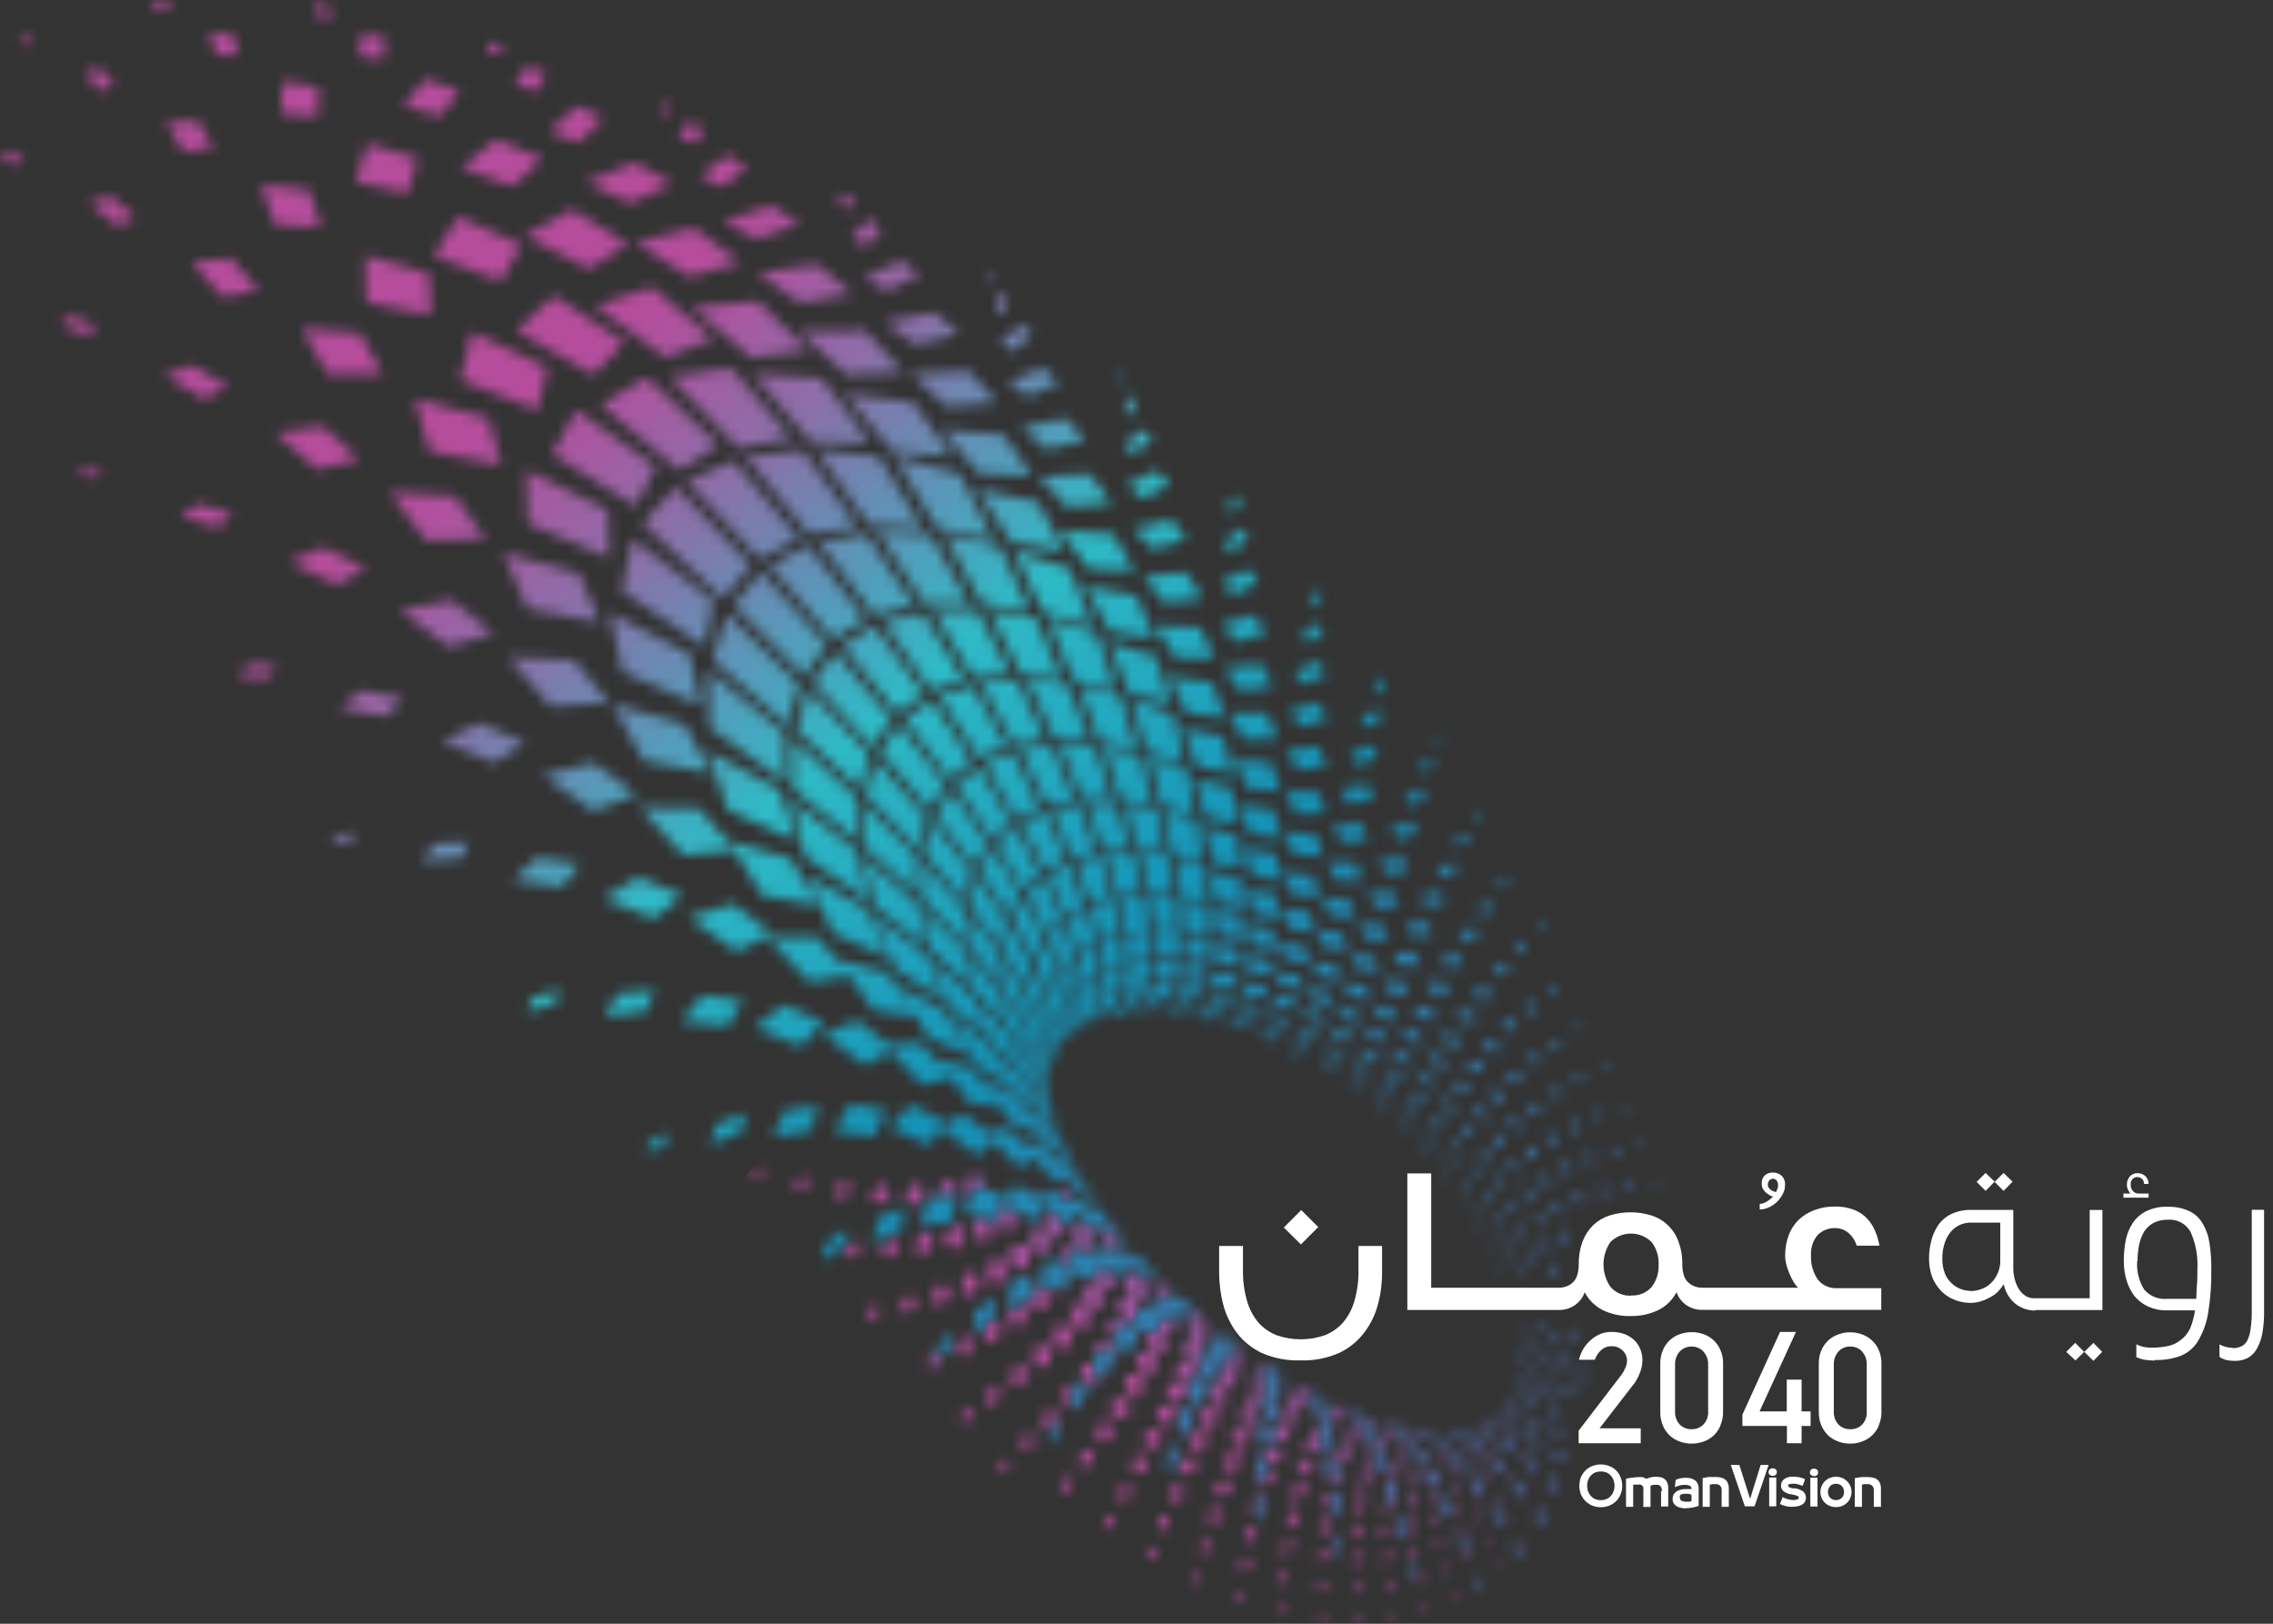 <svg width="210" height="150" viewBox="0 0 210 150" fill="none" xmlns="http://www.w3.org/2000/svg">
<rect x="0" y="0" width="210" height="150" fill="#333333" stroke="none"/>
<mask id="mask0_1707_15243" style="mask-type:luminance" maskUnits="userSpaceOnUse" x="69" y="107" width="75" height="43">
<path d="M125.366 149.345L125.454 149.999L125.807 149.712L125.741 149.095L125.366 149.345ZM121.878 149.161V149.896L122.274 149.653V148.985L121.878 149.161ZM128.598 149.073L128.722 149.668L129.024 149.345L128.928 148.779L128.598 149.073ZM118.154 148.442V149.213L118.595 149.007V148.273L118.154 148.442ZM131.535 148.368L131.682 148.897L131.946 148.545L131.822 148.038L131.535 148.368ZM114.27 147.193L114.196 148.038L114.688 147.884L114.762 147.098L114.27 147.193ZM134.157 147.311L134.326 147.781L134.546 147.406L134.392 146.958L134.157 147.311ZM125.065 146.488L125.153 147.223L125.653 146.775L125.587 146.04L125.065 146.488ZM128.091 146.341L128.223 147.024L128.656 146.54L128.553 145.893L128.091 146.341ZM121.76 146.238L121.812 147.076L122.377 146.672V145.886L121.76 146.238ZM110.267 145.431L110.128 146.349L110.671 146.246L110.811 145.394L110.267 145.431ZM130.83 145.842L130.984 146.444L131.359 145.93L131.234 145.357L130.83 145.842ZM118.294 145.475V146.4L118.926 146.048V145.181L118.294 145.475ZM133.305 144.946L133.474 145.475L133.797 144.939L133.643 144.432L133.305 144.946ZM114.673 144.212L114.615 145.21L115.349 144.917L115.415 143.977L114.673 144.212ZM138.402 144.336L138.585 144.682L138.725 144.285L138.549 143.962L138.402 144.336ZM124.874 143.83L124.97 144.623L125.645 144.028L125.565 143.294L124.874 143.83ZM135.471 143.727L135.662 144.182L135.919 143.639L135.751 143.205L135.471 143.727ZM127.731 143.786L127.856 144.52L128.451 143.874L128.341 143.198L127.731 143.786ZM106.022 144.013L106.624 143.977L106.837 143.044L106.235 143.007L106.022 144.013ZM121.79 143.462L121.863 144.351L122.598 143.793L122.553 142.956L121.79 143.462ZM130.345 143.367L130.492 143.991L131.006 143.316L130.882 142.721L130.345 143.367ZM110.957 142.42L110.84 143.521L111.618 143.286L111.743 142.265L110.957 142.42ZM118.536 142.655V143.639L119.366 143.132V142.207L118.536 142.655ZM140.01 142.434L140.083 142.537H140.157L140.201 142.699L140.289 142.317L140.128 142.045L140.01 142.434ZM132.666 142.603L132.828 143.147L133.261 142.456L133.114 141.935L132.666 142.603ZM137.307 142.243L137.491 142.625L137.689 142.074L137.52 141.715L137.307 142.243ZM115.114 141.399V142.478L116.032 142.038V141.017L115.114 141.399ZM134.73 141.553L134.774 141.678L135.016 141.803L135.259 141.311L135.104 140.87L134.73 141.553ZM124.852 141.333L124.97 142.119L125.807 141.384L125.719 140.65L124.852 141.333ZM127.569 141.369L127.702 142.067L128.436 141.333L128.333 140.657L127.569 141.369ZM130.059 141.054L130.206 141.656L130.859 140.855L130.742 140.275L130.059 141.054ZM121.929 140.907L122.032 141.788L122.965 141.112L122.891 140.261L121.929 140.907ZM107.197 140.114L107.021 141.318L107.873 141.149L108.057 140.04L107.197 140.114ZM101.961 141.112H102.637L102.923 140.084L102.262 139.967L101.961 141.112ZM138.879 140.518L139.063 140.833L139.21 140.283L139.033 139.989L138.879 140.518ZM141.295 140.319L141.464 140.547L141.523 140.172L141.369 139.959L141.295 140.319ZM132.328 140.393L132.482 140.914L133.048 140.092L132.916 139.585L132.328 140.393ZM136.529 140.202L136.705 140.591L136.992 139.857L136.83 139.489L136.529 140.202ZM118.904 140.048L118.984 141.032L120.012 140.407L119.961 139.467L118.904 140.048ZM111.699 139.629L111.648 140.819L112.654 140.444L112.72 139.328L111.699 139.629ZM134.333 139.453L134.495 139.886L134.965 139.049L134.825 138.623L134.333 139.453ZM116.15 138.564L115.694 138.77L115.76 139.864L115.907 139.791V139.849L116.179 138.461L116.15 138.564ZM127.694 139.122L127.834 139.768L128.737 138.909L128.7 138.704L128.458 138.425L127.694 139.122ZM116.524 138.388L116.752 138.667L116.62 139.401L116.877 139.269V138.226L116.524 138.388ZM125.08 138.997L125.227 139.732L126.233 138.931L126.123 138.197L125.08 138.997ZM140.135 138.564L140.311 138.814L140.407 138.285L140.238 138.043L140.135 138.564ZM130.059 138.909L130.199 139.467L131.006 138.586L130.896 138.035L130.059 138.909ZM138.012 138.652L138.181 138.968L138.394 138.234L138.24 137.932L138.012 138.652ZM123.361 137.844L123.405 137.896V137.822L123.361 137.844ZM142.243 138.043L142.397 138.219V137.874L142.257 137.712L142.243 138.043ZM136.008 138.27L136.162 138.63L136.529 137.808L137.124 138.219L136.301 137.646L136.008 138.27ZM123.075 138.028L122.252 138.557L122.399 139.394L122.972 139.012V139.313L123.163 137.58L123.075 138.028ZM132.872 137.543L132.233 138.344L132.365 138.814L133.099 137.896L132.982 137.433L132.872 137.543ZM103.305 138.593L104.238 138.513L104.487 137.294H103.555L103.305 138.593ZM108.181 137.418L108.093 138.726L109.188 138.425L109.29 137.198L108.181 137.418ZM119.293 137.683L119.454 138.63L120.651 137.932L120.527 137.015L119.293 137.683ZM127.929 137.132L128.083 137.712L128.142 137.661V136.926L127.929 137.132ZM112.382 137.073L112.448 138.285L113.653 137.786V136.633L112.382 137.073ZM134.12 137.514L134.252 137.903L134.862 136.97L134.744 136.581L134.12 137.514ZM98.047 137.697L98.781 137.815L99.156 136.684L98.421 136.471L98.047 137.697ZM122.671 136.442L122.869 137.176L123.266 136.941L122.833 136.309L122.671 136.442ZM128.355 136.802L128.744 137.176L129.148 136.853L129.024 136.273L128.355 136.802ZM139.195 136.868L139.356 137.117L139.503 136.427L139.349 136.185L139.195 136.868ZM125.396 136.963L125.565 137.639L126.732 136.831L126.593 136.155L125.396 136.963ZM130.257 136.963L130.397 137.455L131.359 136.552L131.249 136.06L130.257 136.963ZM141.024 136.478L141.185 136.669L141.229 136.17L141.075 135.979L141.024 136.478ZM137.432 136.824L137.579 137.11L137.88 136.258L137.741 135.979L137.432 136.824ZM117.031 135.957L116.73 137.095L116.039 135.81L116.296 136.295H116.201L116.385 137.36L117.67 136.721L117.53 135.693L117.031 135.957ZM123.464 135.898L123.303 136.875L124.118 136.39L123.949 135.619L123.464 135.898ZM132.637 136.104L132.688 136.148L132.732 136.53L133.32 135.884L133.224 135.472L132.637 136.104ZM135.751 136.346L135.883 136.662L135.919 136.574L136.147 137.477L135.846 136.258L136.03 136.376L136.382 135.707L136.265 135.392L135.751 136.346ZM142.845 135.524L142.977 135.656V135.347L142.852 135.223L142.845 135.524ZM134.539 135.223L134.201 135.649L134.311 135.986L134.774 135.369L134.311 135.068L134.539 135.223ZM130.691 135.223L130.808 135.627L131.542 135.098L131.227 134.848L130.691 135.223ZM119.785 135.487L120.027 136.368L121.364 135.671L121.158 134.797L119.785 135.487ZM92.319 135.766L92.877 136.038L93.339 135.083L92.818 134.723L92.319 135.766ZM104.744 134.701L104.62 136.133L105.795 135.913L105.927 134.576L104.744 134.701ZM128.392 135.369L128.546 135.854L129.751 135.076L129.626 134.569L128.392 135.369ZM109.077 134.899L109.136 136.236L110.429 135.803V134.54L109.077 134.899ZM131.535 134.613V135.083L131.88 134.819L131.785 134.4L131.535 134.613ZM138.578 135.083L138.703 135.369L138.908 134.532L138.784 134.319L138.578 135.083ZM140.047 134.885L140.194 135.076L140.274 134.4L140.135 134.224L140.047 134.885ZM113.05 134.686L113.256 135.876L114.622 135.296L114.46 134.15L113.05 134.686ZM137.109 135.061L137.227 135.311L137.52 134.576L137.873 135.458L137.506 134.547L137.601 134.312L137.491 134.07L137.109 135.061ZM132.703 134.826L132.798 135.156L133.797 134.268L133.731 133.967L132.703 134.826ZM99.655 135.377H100.669L100.977 134.04L99.978 133.93L99.655 135.377ZM135.765 134.686L135.861 134.944L136.463 133.996L136.265 133.908L135.765 134.686ZM123.148 134.576L123.347 135.098L123.457 135.245L124.786 134.591L124.566 133.857L123.148 134.576ZM141.574 134.18L141.721 134.327V133.857L141.582 133.717L141.574 134.18ZM116.752 134.224L116.906 134.738L117.192 135.164L118.463 134.576L118.213 133.592L116.752 134.224ZM130.353 133.321L129.097 133.93L129.244 134.319L130.338 133.798V133.321L130.522 133.453L130.463 133.247L130.353 133.321ZM134.612 134.055L134.678 134.312L135.567 133.379L135.516 133.115L134.612 134.055ZM120.365 133.57L120.695 134.371L122.164 133.754L121.878 132.946L120.365 133.57ZM143.131 132.924L143.249 133.019V132.748L143.146 132.667L143.131 132.924ZM137.146 133.365L137.219 133.556L137.667 132.689H137.513L137.146 133.365ZM126.864 133.46L126.527 133.6L126.74 134.084L127.107 133.937L127.063 134.415L125.851 135.083L126.057 135.671L127.092 135.083L127.004 134.988L127.121 133.82L127.202 133.901L128.142 133.519L128.003 132.99L127.4 133.24L127.276 133.798L126.908 133.438L126.005 132.586L126.864 133.46ZM138.211 133.46L138.321 133.644L138.497 133.056L138.835 133.622L138.453 132.975H138.519L138.622 132.652L138.527 132.476L138.211 133.46ZM123.817 132.99L124.118 133.585L125.587 133.071L125.322 132.461L123.817 132.99ZM139.4 133.24L139.54 133.276L139.65 132.601L139.533 132.439L139.4 133.24ZM136.154 133.1L136.206 133.291L136.801 132.557L136.713 132.425L136.154 133.1ZM130.279 132.704H130.345V132.961L131.476 132.63L131.388 132.336L130.279 132.704ZM94.294 133.702L95.117 133.923L95.579 132.682L94.793 132.351L94.294 133.702ZM131.094 132.314H131.285L131.043 132.234L131.094 132.314ZM136.801 132.219L136.507 132.175L137.763 132.38H137.594L136.859 132.27V132.145L136.801 132.219ZM133.481 132.175V132.219H133.65L132.556 132.123L133.481 132.175ZM140.583 132.704L140.715 132.843V132.197L140.59 132.072L140.583 132.704ZM109.848 132.586L110.091 133.915L111.56 133.394L111.361 132.123L109.848 132.586ZM132.38 132.109L131.528 132.197L131.844 132.307L132.578 132.234V132.16H132.453V132.094L132.38 132.109ZM105.773 132.322L105.839 133.791L107.205 133.431L107.168 132.043L105.773 132.322ZM133.68 132.197H133.812L134.811 132.028V131.984L133.68 132.197ZM113.675 132.535L114.042 133.68L115.511 133.078L115.195 131.962L113.675 132.535ZM129.222 131.874H129.266L129.097 132.028L128.781 131.852H128.355L128.539 132.072H128.943L128.899 132.285L128.847 132.168L127.342 132.527L127.547 132.895L129.016 132.557L128.972 132.461L128.869 132.403L128.957 131.947L129.156 132.065H130.037L129.89 131.83L129.222 131.874ZM129.648 131.8L130.94 132.006H131.08L129.538 131.771L129.648 131.8ZM117.53 132.241L117.662 132.461L117.53 132.77L117.743 133.254L119.212 132.682L118.83 131.742L117.53 132.241ZM137.579 131.742L137.432 131.969V132.094L137.667 131.734L137.579 131.742ZM138.314 131.698L138.196 131.984L138.262 132.109L138.431 131.683L138.314 131.698ZM120.938 132.065L121.349 132.799L121.856 132.652L122.23 131.72L122.759 132.373H122.862L122.598 131.866L122.509 131.977L122.274 131.698L120.938 132.065ZM136.551 131.653L136.279 131.808L136.221 131.881L136.676 131.624L136.551 131.653ZM136.837 131.881V131.991L137.197 131.646L137.139 131.595L136.837 131.881ZM101.484 131.587L101.329 133.152L102.578 133.012L102.74 131.543L101.484 131.587ZM141.413 131.477H141.956V131.815L142.081 131.918V131.485H141.413V131.477ZM126.49 131.551H127.371L127.077 131.198H126.012L126.49 131.551ZM137.175 131.595H137.322L137.697 131.227H137.594L137.175 131.595ZM136.683 131.595L135.648 131.866L136.815 131.587L137.374 131.272L137.447 131.183L136.683 131.595ZM138.093 131.066L137.785 131.536H137.902L138.181 131.11V131.051L138.093 131.066ZM125.844 131.631L124.58 131.859L124.911 132.344L126.108 132.131L126.181 131.903L126.38 132.087H126.438L126.394 132.013L124.992 130.941L125.844 131.631ZM137.645 131.066L137.741 131.029V130.956L137.645 131.066ZM139.055 131.8H139.165L139.327 131.029L139.232 130.956L139.055 131.8ZM138.409 131.492L138.49 131.558L138.681 131.073L138.629 130.948L138.409 131.492ZM140.003 130.956V131.338L140.106 131.44L140.142 130.934L140.003 130.956ZM138.233 130.647L138.181 130.706V130.757L138.284 130.633L138.233 130.647ZM122.546 130.706L123.06 131.264L123.009 131.33L123.662 131.242L123.214 130.603L122.546 130.706ZM140.025 130.706L139.085 130.875L140.238 130.669H140.135L140.039 130.567L140.025 130.706ZM138.681 130.361L138.556 130.596V130.662L138.725 130.317L138.681 130.361ZM143.087 130.361H143.139H143.094H143.087ZM117.956 130.735L118.5 131.602L120.027 131.191L119.52 130.317L117.956 130.735ZM96.314 131.852L97.21 131.932L97.525 131.308V131.367L97.746 130.515L96.681 130.28L96.314 131.852ZM124.955 130.383L124.727 130.236L124.595 130.199L124.955 130.383ZM114.365 130.655L114.901 131.742L116.414 131.213L115.922 130.126L114.365 130.655ZM140.943 130.559L141.06 130.647V130.089L140.95 130.008L140.943 130.559ZM110.671 130.5L111.119 131.8L112.632 131.25L112.235 129.986L110.671 130.5ZM88.639 131.132L89.271 131.521L89.851 130.471L89.278 129.979L88.639 131.132ZM123.736 130.052L123.986 130.126L122.796 130.067L122.531 130.126L122.95 130.53L124.507 130.633L124.03 130.141L124.617 130.309L124.11 130.045H124.375L123.251 129.722L123.736 130.052ZM106.845 130.089L107.139 131.558L108.607 131.095L108.358 129.685L106.845 130.089ZM138.989 129.788L138.754 130.258L138.387 130.508L138.96 129.832V129.788L138.343 130.522L137.829 130.89L138.828 130.192H138.791L139.107 129.575V129.502L138.989 129.788ZM139.724 129.333L139.65 129.92L139.18 130.148L139.305 129.7H139.268L139.092 130.332L139.136 130.39L139.195 130.17L140.238 129.671L139.79 129.884L139.856 129.259L139.724 129.333ZM118.602 129.391L119.241 130.17L120.769 130.008L120.145 129.201L118.602 129.391ZM102.747 129.347L102.82 130.978L104.289 130.691L104.238 129.164L102.747 129.347ZM139.819 129.105V129.046L139.753 128.995V129.171L139.378 129.509V129.377L139.334 129.311L139.261 129.582L139.129 129.7L139.995 128.966L139.819 129.105ZM141.912 129.252L142.022 129.325L142 128.914L141.897 128.855L141.912 129.252ZM114.975 128.914L115.658 129.95L116.392 129.759L116.318 129.619L116.84 129.083L116.48 128.518L114.975 128.914ZM121.54 128.797L121.202 128.554L121.077 128.51L121.54 128.797ZM140.311 129.208L140.392 129.267V128.532L140.311 128.481V129.208ZM139.702 128.202L139.635 128.547L139.716 128.099L139.702 128.202ZM120.475 128.569L120.571 128.606L119.183 128.481L119.917 129.156L121.173 129.289L120.835 128.973L121.423 128.892L121.048 128.936L120.769 128.657L121.423 128.892L120.49 128.305L119.755 128.055L120.475 128.569ZM111.435 128.481L111.545 128.738L112.059 129.729L113.572 129.23L112.955 127.974L111.435 128.481ZM91.055 129.436L91.951 129.773L92.517 128.444L91.665 127.981L91.055 129.436ZM140.935 127.702L140.987 128.136L141.082 128.187L141.016 127.629L140.935 127.702ZM107.711 127.996L108.247 129.465L109.775 128.951L109.283 127.482L107.711 127.996ZM139.709 128.143L139.746 128.048L139.841 127.519L139.709 128.143ZM139.959 127.203V127.937H140.003V127.049L139.959 127.203ZM103.863 127.203L104.208 128.855L105.736 128.444L105.435 126.873L103.863 127.203ZM117.714 126.887L118.301 127.13L118.602 127.284L117.589 126.748L117.714 126.887ZM116.774 127.357L115.459 127.511L116.282 128.496L116.957 128.429L116.407 127.585L117.281 127.335L116.612 126.557L115.878 126.491L116.774 127.357ZM118.309 127.063L117.457 126.403H117.383L118.309 127.063ZM141.618 126.623L141.706 126.66L141.633 126.329H141.552L141.618 126.623ZM140.326 126.953H140.37L140.296 126.219H140.245L140.326 126.953ZM93.325 127.761L94.478 127.981L94.918 126.439L93.795 126.079L93.325 127.761ZM116.385 125.808L116.803 126.123L116.201 125.888L116.935 126.439L117.347 126.527L116.825 126.123L116.407 125.8L116.385 125.808ZM101.087 125.969L99.919 126.043L99.978 127.269L99.405 128.106L98.414 128.04L98.23 129.751H99.082L98.884 128.966L100.03 127.166L100.257 127.783L101.469 127.622V127.504L101.381 127.592L101.006 125.661L101.065 125.969M140.781 125.418L140.737 125.198H140.671L140.737 125.543L140.583 125.962L140.957 124.948L140.781 125.418ZM139.988 124.912L140.039 125.646L139.966 126.571L140.047 125.565L140.003 124.831L139.988 124.912ZM85.569 126.021L86.26 126.542L86.722 125.808L86.576 124.978L86.363 124.757L85.569 126.021ZM104.913 125.242L105.545 126.902L107.058 126.41L106.47 124.794L104.913 125.242ZM95.491 126.131L96.872 126.19L97.085 124.486L95.689 124.221L95.491 126.131ZM114.409 125.169L113.183 124.662L113.66 125.139L113.322 125.191L113.697 125.925L112.889 125.888L113.374 126.454L112.558 126.674L112.749 127.1L112.331 127.291L112.867 128.062L114.336 127.688L113.601 126.557L114.842 126.403L113.983 125.36L115.107 125.492L114.049 124.442L114.82 124.809L113.55 123.957L114.409 125.169ZM140.083 123.986L140.208 124.64H140.245L140.113 123.957L140.083 123.986ZM114.872 124.853L115.092 124.963L113.88 123.928L114.872 124.853ZM101.234 124.119L101.462 125.183L101.036 125.624L102.46 124.207L102.886 125.675L103.173 125.609L102.82 123.876L101.234 124.119ZM113.851 123.928L113.719 123.817L113.631 123.781L113.851 123.928ZM113.006 123.619L113.241 123.729L113.006 123.502L112.698 123.362L113.006 123.619ZM88.287 124.875L89.241 125.338L89.917 123.935L89.021 123.333L88.287 124.875ZM107.08 122.863L107.124 123.046H106.492L105.721 123.325L106.632 125.007L108.02 124.478L107.139 122.811L107.08 122.863ZM97.393 122.518L97.474 124.456L98.994 124.317L98.928 122.51L97.393 122.518ZM91.254 122.18L90.806 123.612L92.017 123.957L92.531 122.327L91.54 121.908L91.254 122.18ZM102.314 122.18L103.048 124.045L103.246 123.972L103.07 122.885L104.106 122.415L103.856 121.739L102.314 122.18ZM106.72 121.335L107.065 122.65L107.476 123.259L108.651 122.76L108.181 122.07L106.823 121.622L106.705 121.284L106.72 121.335ZM108.519 121.416L108.864 121.262L108.718 121.071L109.834 121.754L110.495 122.488L109.43 122.767L110.385 123.92L109.092 124.339L109.995 125.631L108.527 126.109L109.312 127.578L110.781 127.078L110.128 125.815L111.442 125.411L110.62 124.221L111.758 123.986L110.869 122.899H111.817L110.774 121.791L111.545 122.187L110.37 121.085L110.943 121.82L110.15 121.181L110.26 121.284H109.782L110.003 121.798L108.292 120.762L108.519 121.416ZM110.135 120.85L109.907 120.63L109.826 120.593L110.135 120.85ZM93.361 120.997L93.178 122.246L94.595 122.407L94.867 120.608L94.309 120.483L93.361 120.997ZM98.847 120.711L99.266 122.709L100.801 122.378L100.419 120.476L98.847 120.711ZM80.069 121.35L80.553 121.996L81.361 121.159L80.943 120.425L80.069 121.35ZM103.188 120.322L104.201 122.238L105.053 121.835L104.913 120.968H105.148L104.509 119.734L103.188 120.322ZM83.153 120.77L83.888 121.438L84.673 120.256L84.027 119.47L83.153 120.77ZM97.158 119.007L97.224 119.345L98.693 119.037L98.649 118.824L97.158 119.007ZM95.469 119.815L95.249 119.94V120.836L96.776 120.777V119.059L96.225 119.125V118.824L95.359 118.78L95.469 119.815ZM86.003 120.057L86.994 120.66L87.795 119.227L86.869 118.493L86.003 120.057ZM99.956 118.919L100.691 120.975L102.101 120.447L101.366 118.449L99.956 118.919ZM107.462 119.551L107.844 119.991V120.065L107.462 119.551ZM107.028 118.405L106.713 118.119L106.397 118.317L107.315 119.382L106.485 119.837L107.954 120.38L107.66 119.411L108.578 119.991L106.918 118.089L107.028 118.405ZM103.672 118.486L104.957 120.491L105.971 119.815L104.664 117.781L103.672 118.486ZM102.762 117.568L102.813 117.502L102.673 117.428L102.762 117.568ZM88.698 119.22L89.939 119.69L90.556 118.016L89.366 117.391L88.698 119.22ZM101.359 116.811V118.17L101.895 119.264L103.026 118.53L102.409 117.274L101.44 116.738L101.359 116.811ZM103.871 116.723L105.405 118.846L105.978 118.207L105.582 117.656V118.06L103.878 116.716L103.871 116.723ZM91.21 118.243L92.642 118.515L92.994 116.65L91.584 116.216L91.21 118.243ZM101.432 115.306L101.484 115.394L101.528 115.174L101.432 115.306ZM98.017 115.548L98.348 116.547H98.502V117.12L98.715 117.788L99.016 117.656L98.855 117.612L99.112 115.489L99.516 115.614L99.332 115.041L98.017 115.548ZM93.486 117.112H94.999V115.1L93.472 114.939L93.486 117.112ZM78.064 115.482L78.563 116.283L79.518 115.475L79.107 114.586L78.064 115.482ZM101.609 115.034L103.026 115.879L102.13 114.344L101.609 115.034ZM81.325 115.431L82.059 116.253L83.05 115.152L82.404 114.212L81.325 115.431ZM84.38 115.218L85.379 115.952L86.304 114.557L85.393 113.683L84.38 115.218ZM95.175 113.587L95.498 115.849L96.967 115.556L96.659 113.396L95.175 113.587ZM101.609 113.36V113.433L103.173 115.857L103.386 114.858L102.872 114.057L101.946 113.029L101.609 113.36ZM87.229 114.828L88.463 115.431L89.197 113.778L88.022 113.044L87.229 114.828ZM98.979 113.822L99.78 115.651L100.367 115.827L100.97 115.284L99.949 112.956L98.979 113.822ZM98.429 113.029L98.495 112.948L98.37 112.846L98.429 113.029ZM89.858 114.226L91.276 114.601L91.753 112.728L90.975 112.427L90.336 112.309L89.858 114.226ZM100.874 114.52L101.212 113.639L99.633 112.089L100.874 114.52ZM94.265 112.434L94.786 112.317L94.265 112.023V112.434ZM96.512 112.141L97.158 114.505L98.377 113.837L98.047 112.596L97.099 111.862L96.512 112.141ZM92.326 111.722L92.201 113.426L93.67 113.499L93.795 111.825L92.722 111.289L92.414 111.245L92.326 111.722ZM99.934 110.988L100.257 111.325L100 110.804L99.934 110.988ZM94.962 109.989L95.601 110.341V109.908L94.962 109.989ZM97.782 110.312L98.722 111.046L98.972 110.936L98.421 109.423L97.782 110.312ZM80.399 110.312L81.134 111.267L82.265 110.297L81.648 109.232L80.399 110.312ZM83.535 110.569L84.497 111.458L85.569 110.18L84.681 109.137L83.535 110.569ZM77.036 109.835L77.528 110.775L78.615 110.099L78.225 109.078L77.036 109.835ZM86.436 110.569L86.553 110.642L88.125 110.451L88.536 109.717L87.42 108.836L86.436 110.569ZM73.422 109.085L73.716 109.93L74.686 109.519L74.48 108.623L73.422 109.085ZM89.08 110.341L89.653 110.547L89.976 109.702L90.776 109.886L91.092 109.012L89.778 108.38L89.08 110.341ZM69.545 108.138L69.633 108.828L70.433 108.527V107.793L69.545 108.138Z" fill="white"/>
</mask>
<g mask="url(#mask0_1707_15243)">
<path d="M94.069 72.32L49.762 136.309L120.706 185.432L165.013 121.444L94.069 72.32Z" fill="url(#paint0_linear_1707_15243)"/>
</g>
<mask id="mask1_1707_15243" style="mask-type:luminance" maskUnits="userSpaceOnUse" x="0" y="0" width="154" height="148">
<path d="M136.517 146.974L136.869 147.136L136.671 145.718L136.34 145.667L136.517 146.974ZM130.37 145.66L130.788 145.983L130.7 144.36L130.304 144.169L130.37 145.66ZM140.005 143.802L140.512 144.037L140.159 142.568L139.696 142.45L140.005 143.802ZM123.481 143.324L123.951 143.853L124.039 142.054L123.577 141.679L123.481 143.324ZM134.952 143.155L135.532 143.581L135.29 141.922L134.747 141.628L134.952 143.155ZM129.253 141.687L129.907 142.355L129.834 140.541L129.209 140.034L129.253 141.687ZM142.223 140.592L142.862 140.871L142.392 139.476L141.804 139.315L142.223 140.592ZM138.073 140.453L138.808 140.93L138.433 139.41L137.75 139.065L138.073 140.453ZM133.373 139.652L134.188 140.387L133.961 138.756L133.19 138.198L133.373 139.652ZM115.873 139.843L116.372 140.629L116.725 138.676L116.218 138.066L115.873 139.843ZM122.938 139.285L123.672 140.24L123.848 138.316L123.165 137.581L122.938 139.285ZM140.034 137.816L140.901 138.272L140.424 136.994L139.616 136.649L140.034 137.816ZM128.137 138.118L129.018 139.109V137.42L128.174 136.605L128.137 138.118ZM143.435 137.552L144.169 137.816L143.618 136.634L142.884 136.458L143.435 137.552ZM136.164 137.552L137.126 138.228L136.774 136.891L135.863 136.333L136.164 137.552ZM131.831 136.656L132.874 137.581L132.705 136.223L131.677 135.378L131.831 136.656ZM137.912 135.503L138.999 136.069L138.573 135.055L137.545 134.592L137.912 135.503ZM141.092 135.371L142.076 135.738L141.547 134.754L140.629 134.468L141.092 135.371ZM122.409 135.738L123.305 137.038L123.591 135.356L122.703 134.247L122.409 135.738ZM134.328 135.143L135.51 135.878L135.231 134.871L134.1 134.211L134.328 135.143ZM116.056 135.878L116.747 137.163L117.261 135.202L116.526 134.137L116.056 135.878ZM143.868 134.776L144.734 134.982L144.14 134.042L143.332 133.909L143.868 134.776ZM127.05 135.07L128.137 136.267L128.225 134.945L127.168 133.902L127.05 135.07ZM130.348 134.211L131.596 135.202L131.523 134.24L130.318 133.366L130.348 134.211ZM107.633 135.106L108.118 136.208L108.852 134.166L108.33 133.263L107.633 135.106ZM135.914 133.755L137.2 134.291L136.876 133.608L135.65 133.146L135.914 133.755ZM138.852 133.696L140.034 134.064L139.594 133.329L138.47 133.021L138.852 133.696ZM132.573 133.351L133.931 134.086L133.77 133.461L132.463 132.823L132.573 133.351ZM141.459 133.219L142.531 133.425L142.01 132.69L140.996 132.536L141.459 133.219ZM134.071 132.639L135.488 133.021L135.29 132.668L133.953 132.286L134.071 132.639ZM136.84 132.639L138.162 132.881L137.853 132.477L136.575 132.272L136.84 132.639ZM132.47 132.184L133.939 132.308L133.865 132.242L132.397 132.117L132.47 132.184ZM131.001 132.264L132.47 132.786L132.433 132.514L130.965 132.037L131.001 132.264ZM135.062 132.169H136.458L136.282 132.029H134.923L135.062 132.169ZM128.93 132.477L130.333 133.366L130.384 132.837L129.018 132.022L128.93 132.477ZM125.993 132.698L127.263 133.924L127.461 133.072L126.22 131.971L125.993 132.698ZM139.3 132.235L140.519 132.338L140.122 131.912L138.955 131.831L139.3 132.235ZM143.706 132.389L144.668 132.455L144.088 131.78H143.192L143.706 132.389ZM121.851 132.771L122.93 134.24L123.334 133.028L122.269 131.714L121.851 132.771ZM137.177 131.552L137.398 131.736L138.698 131.64L138.441 131.457L137.177 131.552ZM127.682 131.354L129.195 132.015L129.364 131.86L127.895 131.236L127.682 131.354ZM96.786 132.778L97.08 133.513L97.924 131.765L97.579 131.163L96.786 132.778ZM116.233 132.382L117.077 134.012L117.76 132.433L116.886 131.016L116.233 132.382ZM141.033 131.001L141.444 131.42H142.553L142.091 130.979L141.033 131.001ZM137.596 131.119L137.75 131.177L138.94 130.752L138.756 130.7L137.596 131.119ZM139.175 130.818L139.454 131.038L140.644 130.832L140.328 130.612L139.175 130.818ZM125.39 130.671L125.06 130.957L126.463 132.029L126.778 131.655L125.457 130.7L125.625 130.788H126.044L124.575 130.054L124.142 130.01L125.39 130.671ZM142.825 129.936L143.288 130.362L144.272 130.215L143.772 129.767L142.825 129.936ZM139.212 130.149L139.41 130.252L140.475 129.738L140.262 129.65L139.212 130.149ZM108.734 131.288L109.337 132.933L110.313 131.045L109.645 129.635L108.734 131.288ZM140.849 129.819L141.18 130.061L142.245 129.753L141.885 129.51L140.849 129.819ZM139.226 129.679H139.344L140.225 128.894H140.093L139.226 129.679ZM116.416 129.606L117.386 131.361L118.215 130.377L117.209 128.791L116.416 129.606ZM140.534 128.916L140.761 129.04L141.709 128.453L141.452 128.321L140.534 128.916ZM144.25 128.578L144.749 128.996L145.616 128.747L145.08 128.299L144.25 128.578ZM121.439 128.916L120.845 128.996L121.895 129.966L121.359 130.502L122.578 131.971L123.114 131.31L121.953 130.047L122.166 130.237L122.813 130.098L121.623 129.055L121.718 129.114L122.453 129.371L121.043 128.504L120.308 128.233L121.439 128.916ZM142.208 128.585L142.583 128.849L143.523 128.446L143.126 128.174L142.208 128.585ZM140.255 128.291L140.401 128.372L141.136 127.535L140.974 127.461L140.255 128.291ZM98.908 128.982L99.283 130.45L100.517 128.423L100.054 127.182L98.908 128.982ZM109.689 128.122L110.35 130.083L111.525 128.739L110.791 126.999L109.689 128.122ZM141.577 127.483L141.841 127.652L142.649 126.984L142.37 126.823L141.577 127.483ZM140.034 127.718L140.115 127.777L140.629 126.771L140.541 126.72L140.034 127.718ZM145.366 126.984L145.895 127.388L146.629 127.036L146.071 126.602L145.366 126.984ZM143.295 127.021L143.692 127.3L144.507 126.808L144.088 126.521L143.295 127.021ZM117.334 126.514L116.468 126.323L117.319 127.322L116.446 127.572L117.51 129.209L118.465 128.849L117.569 127.616V127.66L118.612 127.843L117.657 126.712L118.707 127.271L117.437 126.33L116.424 125.765L117.334 126.514ZM141.033 126.624L141.202 126.742L141.812 125.853L141.635 125.736L141.033 126.624ZM110.629 125.677L111.364 127.667L112.693 127.043L111.892 125.2L110.629 125.677ZM142.392 125.838L142.693 126.029L143.361 125.295L143.053 125.097L142.392 125.838ZM140.578 125.934L140.695 126.044L141.07 125.016L140.96 124.913L140.578 125.934ZM144.132 125.332L144.558 125.618L145.241 125.045L144.786 124.752L144.132 125.332ZM140.24 125.244L140.313 125.346L140.475 124.289L140.401 124.193L140.24 125.244ZM100.987 125.567L101.376 127.572L102.933 125.912L102.411 124.149L100.987 125.567ZM141.577 124.869L141.782 125.023L142.259 124.098L142.047 123.936L141.577 124.869ZM142.942 124.017L143.273 124.237L143.809 123.444L143.471 123.217L142.942 124.017ZM86.512 124.7L86.71 125.809L88.083 123.995L87.782 123.077L86.512 124.7ZM140.857 124.024L141.004 124.179L141.253 123.143L141.106 122.989L140.857 124.024ZM113.177 123.672L112.032 123.158L112.649 124.164L111.415 124.032L112.193 125.802L113.662 125.868L112.928 124.546L114.338 125.133L113.523 123.966L114.8 124.825L113.787 123.878L112.436 122.952L113.177 123.672ZM144.668 123.444L145.124 123.731L145.682 123.092L145.204 122.783L144.668 123.444ZM140.262 123.195L140.379 123.342V122.299L140.269 122.152L140.262 123.195ZM103.006 122.835L103.373 125.038L105.158 124.113L104.622 122.064L103.006 122.835ZM142.186 122.005L141.863 122.923L142.113 123.121L142.45 122.166L142.252 122.005H142.186ZM105.239 123.04L107.141 122.952L106.619 120.918H104.901L105.239 123.04ZM89.949 121.388L90.081 123.246L91.968 121.417L91.674 119.794L89.949 121.388ZM108.029 120.367L106.472 119.787L106.81 121.557L108.764 122.196L108.33 120.786L110.042 121.821L109.55 120.661L111.018 121.814L110.379 120.962L108.705 119.596L109.124 120.242L107.772 119.39L108.029 120.367ZM93.261 118.634V120.969L95.464 119.758L95.244 117.657L93.261 118.634ZM138.727 117.665L138.903 117.878L138.632 116.996L138.463 116.791L138.727 117.665ZM143.133 117.665L143.596 117.951L143.75 117.077L143.273 116.769L143.133 117.665ZM140.365 117.606L140.673 117.878L140.526 116.842L140.218 116.563L140.365 117.606ZM96.433 116.636L96.286 119.053L98.725 118.759L98.6 116.49L96.433 116.636ZM139.028 116.526L139.3 116.791L139.043 115.836L138.778 115.564L139.028 116.526ZM141.268 116.431L141.672 116.732V115.77L141.253 115.454L141.268 116.431ZM101.376 116.108L99.173 115.447L98.916 117.569L101.405 118.201V116.659L103.755 117.973V116.578L105.621 118.047V117.018L107.089 118.392L106.95 117.804L104.996 115.924L104.908 116.328L103.55 115.226L103.344 116.064L101.574 115.006L101.376 116.108ZM137.78 115.373L138.007 115.616L137.67 114.771L137.442 114.536L137.78 115.373ZM142.583 115.373L143.104 115.674L143.155 114.793L142.612 114.477L142.583 115.373ZM139.645 115.373L140.02 115.674L139.763 114.639L139.388 114.323L139.645 115.373ZM144.279 114.433L144.903 114.727L145.013 113.941L144.353 113.633L144.279 114.433ZM76.215 115.036L76.171 116.504L78.25 114.808L78.11 113.53L76.215 115.036ZM138.118 114.301L138.455 114.595L138.118 113.67L137.78 113.368L138.118 114.301ZM136.649 114.029L136.825 114.228L136.465 113.559L136.289 113.354L136.649 114.029ZM140.614 114.198L141.099 114.521L140.974 113.567L140.475 113.229L140.614 114.198ZM136.685 113.082L136.979 113.346L136.575 112.546L136.282 112.274L136.685 113.082ZM138.749 113.082L139.204 113.412L138.911 112.45L138.455 112.113L138.749 113.082ZM141.9 113.016L142.494 113.332L142.443 112.443L141.834 112.113L141.9 113.016ZM135.422 112.34L135.532 112.494L135.231 112.017L135.114 111.863L135.422 112.34ZM81.026 112.612L80.717 114.815L83.383 113.427L83.427 111.452L81.026 112.612ZM143.523 111.944L144.22 112.223V111.43L143.486 111.129L143.523 111.944ZM137.001 111.944L137.42 112.267L137.009 111.371L136.59 111.048L137.001 111.944ZM135.253 111.613L135.481 111.834L135.077 111.202L134.842 110.974L135.253 111.613ZM139.66 111.797L140.225 112.142L140.005 111.202L139.425 110.842L139.66 111.797ZM85.674 110.754L85.043 113.28L88.046 112.788L88.326 110.424L85.674 110.754ZM145.461 110.996L146.196 111.217L146.262 110.482L145.469 110.24L145.461 110.996ZM135.305 110.717L135.672 111.011L135.202 110.277L134.835 109.983L135.305 110.717ZM137.589 110.717L138.132 111.07L137.758 110.137L137.207 109.777L137.589 110.717ZM89.119 112.069L92.218 112.634L92.739 110.306L90.029 109.682L89.119 112.069ZM140.923 110.556L141.606 110.879L141.466 109.99L140.732 109.652L140.923 110.556ZM147.723 110.262L148.458 110.416L148.531 109.814L147.76 109.638L147.723 110.262ZM92.754 111.231L95.787 112.781L96.338 111.202L98.827 113.141L99.503 111.914L101.317 113.692L101.978 113.023L103.271 114.492L103.777 114.36L101.611 111.936L100.832 111.812L101.39 112.428L99.672 110.688L98.688 111.114L97.065 109.792L96.176 110.71L93.819 109.41L92.754 111.231ZM150.198 109.696L150.793 109.785L150.837 109.278L150.198 109.182V109.696ZM152.857 109.373H153.268V108.991H152.827L152.857 109.373ZM133.41 108.991L133.608 109.248L133.902 109.506L133.447 108.896L133.41 108.991ZM135.613 109.623L136.12 109.961L135.635 109.102L135.129 108.749L135.613 109.623ZM142.465 109.329L143.236 109.601L143.17 108.8L142.362 108.507L142.465 109.329ZM101.493 111.532L102.345 112.465L100.384 109.638L99.334 108.448L101.493 111.532ZM138.477 109.373L139.138 109.726L138.83 108.8L138.147 108.433L138.477 109.373ZM133.704 108.353L134.159 108.676L133.63 107.941L133.175 107.633L133.704 108.353ZM144.353 108.191L145.16 108.382V107.647L144.294 107.442L144.353 108.191ZM136.208 108.338L136.847 108.705L136.392 107.794L135.745 107.412L136.208 108.338ZM139.682 108.007L140.416 108.33L140.196 107.449L139.388 107.104L139.682 108.007ZM99.643 110.1L100.891 110.681L98.688 107.743L97.124 106.81L99.643 110.1ZM146.504 107.288L147.239 107.398V106.781L146.416 106.656L146.504 107.288ZM134.02 107.346L134.629 107.706L134.078 106.869L133.461 106.502L134.02 107.346ZM131.758 106.972L132.14 107.244L131.625 106.656L131.244 106.384L131.758 106.972ZM137.053 107.023L137.824 107.39L137.435 106.465L136.641 106.149L137.053 107.023ZM148.935 106.517H149.567V106.002L148.891 105.966L148.935 106.517ZM141.165 106.722L142.024 106.979L141.885 106.171L140.982 105.885L141.165 106.722ZM151.447 105.547L151.498 105.929H151.917V105.554L151.447 105.547ZM131.868 106.164L132.426 106.509L131.831 105.775L131.28 105.437L131.868 106.164ZM134.57 106.091L135.305 106.472L134.776 105.577L134.042 105.18L134.57 106.091ZM142.957 105.459L143.838 105.621L143.772 104.886L142.825 104.703L142.957 105.459ZM138.176 105.584L139.065 105.907L138.764 105.018L137.838 104.673L138.176 105.584ZM59.897 105.65L59.838 106.612L61.667 105.437L61.579 104.607L59.897 105.65ZM132.206 105.121L132.94 105.503L132.323 104.688L131.589 104.306L132.206 105.121ZM129.694 104.776L130.179 105.077L129.606 104.512L129.136 104.211L129.694 104.776ZM135.393 104.681L136.289 105.048L135.834 104.137L134.908 103.741L135.393 104.681ZM145.043 104.306L145.873 104.372V103.741L144.962 103.623L145.043 104.306ZM129.856 104.02L130.546 104.379L129.885 103.689L129.209 103.329L129.856 104.02ZM139.608 104.115L140.57 104.365L140.365 103.535L139.344 103.271L139.608 104.115ZM132.756 103.858L133.66 104.247L133.065 103.366L132.154 102.962L132.756 103.858ZM66.139 103.909L65.655 105.753L68.592 104.46L68.798 102.815L66.139 103.909ZM147.312 102.742L147.393 103.271H148.069V102.742H147.312ZM98.02 105.54L98.49 106.45L98.152 105.87L96.632 104.042L98.585 107.405L99.892 108.925L98.761 106.935L97.711 104.512L96.676 102.492L98.02 105.54ZM136.494 103.116L137.501 103.439L137.141 102.543L136.076 102.198L136.494 103.116ZM130.223 102.977L131.104 103.366L130.421 102.565L129.54 102.176L130.223 102.977ZM72.492 102.602L71.449 105.033L74.96 104.416L75.576 102.162L72.492 102.602ZM127.454 102.676L128.071 103.006L127.439 102.455L126.845 102.132L127.454 102.676ZM82.208 104.144L85.88 105.804L86.938 104.196L90.301 106.759L91.77 105.408L94.083 107.772L95.692 107.038L97.16 108.859H98.703L96.308 105.863L94.399 105.466L95.089 106.318L93.092 104.188L91.131 104.541L89.031 102.852L87.011 104.056L87.297 103.616L84.162 102.051L82.208 104.144ZM77.067 104.475L80.791 104.974L81.841 102.543L78.602 101.978L77.067 104.475ZM149.838 102.029L149.919 102.419L150.367 102.345V101.956L149.838 102.029ZM141.371 102.654L142.355 102.793L142.23 102.059L141.173 101.905L141.371 102.654ZM96.323 105.488L98.284 106.957L96.294 103.623L94.054 101.743L96.323 105.488ZM133.586 102.367L134.629 102.742L134.1 101.816L133.028 101.427L133.586 102.367ZM127.711 101.963L128.548 102.338L127.814 101.662L126.991 101.295L127.711 101.963ZM130.81 101.677L131.86 102.073L131.207 101.192L130.135 100.788L130.81 101.677ZM137.89 101.501L138.977 101.736L138.705 100.876L137.545 100.627L137.89 101.501ZM143.383 101.273H144.294L144.22 100.612H143.229L143.383 101.273ZM125.06 100.685L125.794 101.045L125.104 100.509L124.37 100.164L125.06 100.685ZM128.071 100.906L129.114 101.295L128.379 100.509L127.344 100.12L128.071 100.906ZM96.25 103.212L97.829 105.099L96.426 102.073L94.671 99.87L96.25 103.212ZM134.614 100.715L135.767 101.038L135.334 100.105L134.115 99.767L134.614 100.715ZM93.341 103.652L95.802 104.732L93.599 101.148L90.764 99.584L93.341 103.652ZM125.31 99.98L126.323 100.37L125.589 99.716L124.597 99.341L125.31 99.98ZM145.476 99.386L145.601 99.936L146.335 99.863L146.269 99.312L145.476 99.386ZM131.523 100.069L132.727 100.443L132.14 99.503L130.898 99.114L131.523 100.069ZM139.498 99.797L140.6 99.907L140.401 99.121L139.226 98.996L139.498 99.797ZM128.585 99.547L129.804 99.944L129.07 99.055L127.821 98.659L128.585 99.547ZM122.431 98.864L123.386 99.231L122.651 98.732L121.741 98.372L122.431 98.864ZM147.878 98.387L147.988 98.791L148.487 98.659L148.421 98.255L147.878 98.387ZM125.692 98.967L126.911 99.356L126.132 98.622L124.906 98.233L125.692 98.967ZM96.646 100.729L96.969 102.022L96.676 101.016L95.501 98.732L96.419 101.67L97.505 103.755L97.138 102.536L96.808 100.333L96.242 98.13L96.646 100.729ZM135.863 98.871L137.097 99.092L136.752 98.189L135.437 97.954L135.863 98.871ZM122.747 98.225L123.951 98.6L123.143 97.975L121.968 97.601L122.747 98.225ZM141.151 97.491L141.371 98.225H142.392L142.259 97.528L141.151 97.491ZM132.411 98.343L133.733 98.651L133.234 97.682L131.838 97.351L132.411 98.343ZM93.532 100.796L95.853 102.764L94.311 99.4L91.792 97.035L93.532 100.796ZM129.195 98.005L130.575 98.365L129.936 97.395L128.468 97.013L129.195 98.005ZM119.603 97.337L120.756 97.696L120.022 97.234L118.92 96.881L119.603 97.337ZM126.132 97.682L127.542 98.064L126.808 97.16L125.339 96.778L126.132 97.682ZM123.092 97.285L124.517 97.652L123.709 96.918L122.291 96.551L123.092 97.285ZM137.302 97.094L138.551 97.182L138.294 96.338L136.95 96.235L137.302 97.094ZM119.971 96.734L121.381 97.08L120.565 96.485L119.192 96.139L119.971 96.734ZM143.229 96.118L143.405 96.705L144.257 96.573L144.154 95.985L143.229 96.118ZM94.34 99.055L96.147 101.332L95.222 98.394L93.29 95.824L94.34 99.055ZM116.688 95.963L118.061 96.294L117.327 95.882L116.012 95.552L116.688 95.963ZM133.579 96.433L134.982 96.639L134.578 95.677L133.109 95.449L133.579 96.433ZM95.28 98.071L96.485 100.436L96.081 97.836L94.825 95.295L95.28 98.071ZM96.859 97.263V99.246L97.16 97.924L97.689 96.83L98.269 95.28L97.447 96.962L97.263 97.447L97.307 97.256L97.351 95.251L96.859 97.263ZM96.125 97.564L96.698 99.826L96.742 97.542L96.162 95.2L96.125 97.564ZM130.024 96.096L131.537 96.389L130.979 95.361L129.393 95.045L130.024 96.096ZM123.547 95.875L125.155 96.228L124.421 95.302L122.783 94.942L123.547 95.875ZM120.382 95.706L121.998 96.037L121.197 95.302L119.581 94.972L120.382 95.706ZM126.727 95.971L128.299 96.316L127.623 95.295L125.993 94.935L126.727 95.971ZM117.121 95.368L118.737 95.662L117.951 95.097L116.372 94.81L117.121 95.368ZM145.513 94.803L145.652 95.236L146.233 95.053L146.144 94.612L145.513 94.803ZM113.677 94.803L115.256 95.075L114.521 94.722L113.001 94.458L113.677 94.803ZM138.72 94.414L139.006 95.148L140.181 95.089L139.99 94.355L138.72 94.414ZM76.054 95.552L79.998 98.431L82.201 97.05L85.204 100.223L87.863 99.547L89.633 101.941L92.35 102.206L89.816 98.68L86.636 97.902L87.297 98.798L85.043 96.301L82.149 96.521L79.212 94.26L76.054 95.552ZM90.059 98.24L93.173 100.274L91.388 96.485L87.958 93.929L90.059 98.24ZM99.195 95.016L98.563 95.75L100.091 94.612L100.685 93.936L99.195 95.016ZM114.257 94.281L116.056 94.487L115.322 93.958L113.567 93.745L114.257 94.281ZM110.681 94.025L112.45 94.186L111.819 93.9L110.122 93.738L110.681 94.025ZM117.628 94.355L119.435 94.612L118.7 93.878L116.901 93.613L117.628 94.355ZM98.534 94.869L97.931 96.433L99.106 95.038L99.701 93.51L98.534 94.869ZM102.066 93.856L102 93.98L103.953 93.525V93.422L102.066 93.856ZM134.952 94.326L136.377 94.384L136.054 93.466L134.512 93.393L134.952 94.326ZM107.684 93.591H109.594L109.109 93.371H107.28L107.684 93.591ZM120.903 94.26L122.703 94.568L121.968 93.606L120.14 93.29L120.903 94.26ZM104.548 93.415L104.739 93.576L106.715 93.378L106.436 93.224L104.548 93.415ZM97.498 94.832L97.425 96.867L98.247 95.177L98.335 93.136L97.498 94.832ZM111.297 93.599L113.244 93.679L112.656 93.173L110.761 93.092L111.297 93.599ZM124.135 94.164L125.897 94.487L125.207 93.4L123.371 93.062L124.135 94.164ZM100.979 93.848L100.583 94.465L102.345 93.665L102.698 93.085L100.979 93.848ZM131.089 94.032L132.683 94.23L132.213 93.18L130.502 92.96L131.089 94.032ZM127.513 94.032L129.217 94.318L128.622 93.209L126.823 92.894L127.513 94.032ZM69.753 94.92L74.012 96.661L76.113 94.458L72.441 92.82L69.753 94.92ZM108.044 92.717L108.397 93.217L110.424 93.129L110.02 92.644L108.044 92.717ZM96.294 94.7L96.859 97.116L97.315 95.097L96.764 92.622L96.294 94.7ZM140.769 92.813L141.011 93.452L141.995 93.253L141.841 92.614L140.769 92.813ZM114.771 93.364L116.732 93.532L116.071 92.754L114.125 92.57L114.771 93.364ZM103.124 93.055L102.984 93.599L104.923 93.055L105.018 92.541L103.124 93.055ZM91.491 96.139L94.098 98.614L93.04 95.354L90.264 92.482L91.491 96.139ZM105.444 92.629L105.562 93.129L107.589 92.835L107.42 92.35L105.444 92.629ZM99.995 93.231L99.371 94.759L100.84 93.709L101.449 92.24L99.995 93.231ZM94.781 94.619L96.051 97.249V94.876L94.781 92.093V94.619ZM93.121 95.001L95.089 97.667L94.634 94.876L92.6 91.939L93.121 95.001ZM62.945 94.311L67.197 94.788L68.666 92.46L64.957 91.917L62.945 94.311ZM118.024 92.93L119.985 93.18L119.302 92.159L117.305 91.895L118.024 92.93ZM111.812 92.563L113.875 92.607L113.376 91.792L111.312 91.733L111.812 92.563ZM49.16 92.196L48.72 93.51L51.422 92.607L51.621 91.417L49.16 92.196ZM57.077 91.807L55.873 93.885L59.706 93.4L60.485 91.461L57.077 91.807ZM101.809 92.152L101.354 93.474L103.08 92.739L103.528 91.439L101.809 92.152ZM98.614 92.732L98.49 94.796L99.657 93.437L99.804 91.381L98.614 92.732ZM136.069 91.439L136.443 92.277L137.794 92.174L137.537 91.337L136.069 91.439ZM121.381 92.512L123.327 92.805L122.659 91.623L120.632 91.307L121.381 92.512ZM108.72 91.329L109.006 92.225L111.106 92.115L110.805 91.241L108.72 91.329ZM85.726 95.802L89.508 97.505L87.305 93.4L83.111 91.08L85.726 95.802ZM103.917 91.461L103.704 92.6L105.628 92.093L105.834 90.977L103.917 91.461ZM106.23 91.19L106.274 92.189L108.316 91.895L108.264 90.918L106.23 91.19ZM142.95 91.19L143.141 91.674L143.838 91.417L143.714 90.918L142.95 91.19ZM124.796 92.034L126.698 92.313L126.073 91.08L124.061 90.778L124.796 92.034ZM115.16 91.902L117.253 92.078L116.681 90.969L114.551 90.778L115.16 91.902ZM132.272 91.748L133.895 91.799L133.506 90.778L131.721 90.727L132.272 91.748ZM128.379 91.748L130.208 91.902L129.679 90.734L127.748 90.521L128.379 91.748ZM96.94 92.144L97.454 94.671L98.299 92.967L97.821 90.404L96.94 92.144ZM100.164 91.131L99.98 93.18L101.449 92.166L101.662 90.132L100.164 91.131ZM112.252 91.131L114.404 91.212L114 89.985L111.797 89.882L112.252 91.131ZM118.465 91.131L120.558 91.388L119.949 90.073L117.745 89.787L118.465 91.131ZM94.92 91.601L96.184 94.465L96.646 92.379L95.427 89.398L94.92 91.601ZM109.146 89.258L109.373 90.683H111.525L111.341 89.288L109.146 89.258ZM102.088 89.875L101.838 91.887L103.557 91.226L103.814 89.258L102.088 89.875ZM137.927 89.405L138.242 90.139L139.41 89.882L139.197 89.148L137.927 89.405ZM106.634 89.009V90.727L108.698 90.551L108.764 88.935L106.634 89.009ZM104.306 89.141L104.027 91.08L105.951 90.734L106.274 88.84L104.306 89.141ZM121.858 90.228L123.936 90.499L123.327 89.111L121.124 88.81L121.858 90.228ZM87.613 92.93L91.102 95.603L89.868 91.931L86.144 88.766L87.613 92.93ZM98.13 89.993L98.556 92.578L99.731 91.16L99.364 88.553L98.13 89.993ZM92.607 91.285L94.656 94.318V91.792L92.607 88.524V91.285ZM115.52 89.89L117.723 90.11L117.231 88.641L114.933 88.392L115.52 89.89ZM133.146 88.37L133.623 89.324L135.187 89.192L134.857 88.237L133.146 88.37ZM90.051 91.594L92.864 94.575L92.335 91.52L89.398 88.179L90.051 91.594ZM125.457 89.537L127.469 89.736L126.903 88.399L124.7 88.171L125.457 89.537ZM129.356 89.17L131.214 89.222L130.744 88.054L128.732 87.988L129.356 89.17ZM112.465 89.06L114.668 89.236L114.353 87.518L112.002 87.305L112.465 89.06ZM99.709 88.281L100.024 90.889L101.493 89.89L101.258 87.29L99.709 88.281ZM139.909 87.488L140.166 88.046L141.033 87.701L140.857 87.129L139.909 87.488ZM118.818 88.678L121.021 88.957L120.463 87.356L118.083 87.04L118.818 88.678ZM95.626 88.818L96.808 91.858L97.689 90.118L96.588 86.989L95.626 88.818ZM70.942 86.614L74.761 90.705L78.485 90.125L80.688 93.312L84.661 93.9L82.046 89.882L77.545 88.678L78.015 89.412L75.481 86.556L70.942 86.614ZM109.52 88.583L111.723 88.7L111.635 86.688L109.322 86.519L109.52 88.583ZM101.765 87.055L101.949 89.64L103.711 89.009L103.616 86.453L101.765 87.055ZM104.122 86.321L104.181 88.854L106.142 88.568L106.179 86.078L104.122 86.321ZM106.663 88.524L108.778 88.568L108.94 86.181L106.737 86.071L106.663 88.524ZM122.365 87.54L124.568 87.767L123.995 86.21L121.601 85.946L122.365 87.54ZM134.747 86.027L135.165 86.857L136.561 86.548L136.274 85.704L134.747 86.027ZM115.652 87.378L117.98 87.665L117.532 85.792L115.043 85.454L115.652 87.378ZM92.666 87.826L94.693 91.182L95.2 88.979L93.224 85.447L92.666 87.826ZM126.191 86.739L128.284 86.813L127.755 85.447L125.471 85.344L126.191 86.739ZM142.002 85.667L142.186 86.034L142.693 85.704L142.553 85.329L142.002 85.667ZM129.892 85.359L130.494 86.468L132.316 86.335L131.89 85.226L129.892 85.359ZM96.896 86.556L97.939 89.706L99.202 88.333L98.262 85.138L96.896 86.556ZM82.678 89.493L87.085 92.365L85.616 88.186L80.894 84.683L82.678 89.493ZM89.405 87.341L92.343 90.808V88.046L89.405 84.279V87.341ZM112.531 86.438L114.889 86.747L114.61 84.507L112.083 84.125L112.531 86.438ZM119.141 85.799L121.513 86.078L120.962 84.235L118.384 83.904L119.141 85.799ZM85.961 87.79L89.706 91.109L89.082 87.679L85.212 83.904L85.961 87.79ZM98.673 84.852L99.547 88.046L101.133 87.062L100.399 83.861L98.673 84.852ZM63.621 84.756L68.027 87.863L71.405 86.291L67.733 83.508L63.621 84.756ZM136.494 83.853L136.847 84.514L137.941 84.073L137.699 83.39L136.494 83.853ZM109.381 85.983L111.694 86.328L111.65 83.633L109.16 83.192L109.381 85.983ZM100.876 83.662L101.559 86.842L103.417 86.24L102.881 83.089L100.876 83.662ZM93.532 84.947L95.442 88.524L96.397 86.695L94.59 82.979L93.532 84.947ZM122.908 84.58L125.229 84.712L124.634 83.082L122.093 82.913L122.908 84.58ZM103.439 82.979L103.924 86.1L105.995 85.865L105.672 82.803L103.439 82.979ZM106.539 85.807L108.742 85.924L108.624 82.987L106.237 82.788L106.539 85.807ZM131.236 82.759L131.787 83.736L133.461 83.398L133.08 82.399L131.236 82.759ZM126.382 82.472L127.116 83.809L129.217 83.699L128.703 82.37L126.382 82.472ZM115.792 84.426L118.274 84.786L117.804 82.583L115.102 82.149L115.792 84.426ZM138.419 81.679L138.683 82.135L139.417 81.679L139.226 81.195L138.419 81.679ZM94.935 82.568L96.668 86.313L98.034 84.889L96.433 81.077L94.935 82.568ZM55.704 83.001L60.419 84.837L63.04 82.744L58.979 81.026L55.704 83.001ZM89.567 83.64L92.445 87.51L93.004 85.116L90.198 81.018L89.567 83.64ZM76.92 86.174L82.061 88.509L80.159 83.978L74.651 80.93L76.92 86.174ZM119.383 82.649L121.902 82.876L121.307 80.864L118.539 80.57L119.383 82.649ZM112.377 83.383L114.903 83.853L114.588 81.114L111.834 80.534L112.377 83.383ZM96.911 80.805L98.379 84.61L100.113 83.618L98.813 79.799L96.911 80.805ZM122.614 79.674L123.466 81.334H125.846L125.244 79.696L122.614 79.674ZM132.727 80.196L133.212 80.996L134.6 80.482L134.262 79.645L132.727 80.196ZM85.212 83.082L89.06 86.989V83.919L85.197 79.623L85.212 83.082ZM109.028 82.715L111.518 83.266L111.364 79.961L108.646 79.27L109.028 82.715ZM47.405 81.29L51.922 81.885L53.589 79.851L49.63 79.226L47.405 81.29ZM80.747 83.677L85.498 87.349L84.764 83.457L79.865 79.234L80.747 83.677ZM127.366 79.535L128.1 80.739L130.098 80.401L129.606 79.182L127.366 79.535ZM99.408 79.564L100.634 83.354L102.654 82.781L101.64 79.035L99.408 79.564ZM102.242 78.933L103.153 82.649L105.4 82.48L104.666 78.808L102.242 78.933ZM106.01 82.421L108.404 82.627L107.978 79.146L105.349 78.823L106.01 82.421ZM115.755 80.952L118.428 81.349L117.878 78.845L114.94 78.353L115.755 80.952ZM90.499 80.438L93.224 84.617L94.267 82.649L91.696 78.316L90.499 80.438ZM40.113 77.941L39.011 79.52L42.61 79.27L43.344 77.802L40.113 77.941ZM134.365 77.64L134.747 78.235L135.738 77.64L135.452 77.001L134.365 77.64ZM119.574 78.977L122.225 79.094L121.557 77.038L118.619 76.869L119.574 78.977ZM30.991 77.229L30.727 78.007L32.622 77.545L32.725 76.81L30.991 77.229ZM111.988 79.623L114.727 80.233L114.286 77.089L111.246 76.355L111.988 79.623ZM92.064 77.868L94.546 82.23L96.081 80.761L93.819 76.318L92.064 77.868ZM123.136 76.289L124.017 77.816L126.375 77.552L125.772 76.039L123.136 76.289ZM128.453 76.531L129.106 77.537L130.869 76.979L130.406 75.929L128.453 76.531ZM85.329 78.823L89.141 83.229L89.78 80.592L86.108 75.892L85.329 78.823ZM94.333 75.973L96.536 80.416L98.468 79.41L96.558 74.967L94.333 75.973ZM108.286 78.793L111.026 79.528L110.629 75.753L107.581 74.864L108.286 78.793ZM136.083 75.305L136.333 75.657L136.869 75.151L136.663 74.754L136.083 75.305ZM63.106 78.977L67.843 78.529L70.458 82.751L75.65 83.647L73.065 79.293L67.329 77.706L67.63 78.191L64.605 74.703L59.119 74.607L63.106 78.977ZM115.52 77.06L118.392 77.412L117.701 74.783L114.492 74.328L115.52 77.06ZM97.16 74.776L98.982 79.182L101.229 78.654L99.687 74.284L97.16 74.776ZM79.843 78.213L84.72 82.575V79.102L79.814 74.284L79.843 78.213ZM104.982 78.419L107.633 78.749L106.898 74.747L103.961 74.255L104.982 78.419ZM101.831 78.529L104.321 78.448L103.182 74.24H100.384L101.831 78.529ZM74.357 79.153L80.159 83.133L79.226 78.646L73.234 73.975L74.357 79.153ZM118.707 73.168L119.772 75.18L122.49 75.085L121.755 73.109L118.707 73.168ZM86.438 75.305L90.051 80.078L91.285 77.971L87.878 72.999L86.438 75.305ZM129.767 73.674L130.326 74.453L131.692 73.719L131.288 72.889L129.767 73.674ZM123.848 72.94L124.7 74.299L126.903 73.77L126.294 72.419L123.848 72.94ZM111.408 75.459L114.426 76.127L113.772 72.749L110.379 71.927L111.408 75.459ZM88.348 72.521L91.638 77.515L93.408 75.944L90.397 70.854L88.348 72.521ZM50.159 71.611L54.808 74.879L58.788 73.41L54.859 70.472L50.159 71.611ZM80.005 73.454L84.815 78.411L85.55 75.474L80.879 70.157L80.005 73.454ZM115.256 72.837L118.296 73.043L117.437 70.45L114.007 70.157L115.256 72.837ZM131.163 70.898L131.574 71.412L132.448 70.678L132.125 70.098L131.163 70.898ZM107.258 74.343L110.321 75.253L109.682 71.06L106.223 69.907L107.258 74.343ZM90.969 70.487L93.856 75.562L96.059 74.556L93.532 69.481L90.969 70.487ZM67.249 74.835L73.572 77.684L72.051 72.947L65.398 69.349L67.249 74.835ZM103.476 73.755L106.465 74.262L105.371 69.775L101.985 69.04L103.476 73.755ZM118.818 69.349L119.941 71.126L122.6 70.744L121.799 68.967L118.818 69.349ZM94.223 69.275L96.668 74.313L99.231 73.851L97.175 68.901L94.223 69.275ZM99.914 73.726L102.734 73.77L101.17 69.026L97.939 68.827L99.914 73.726ZM124.678 69.657L125.464 70.7L127.315 69.922L126.742 68.82L124.678 69.657ZM73.27 72.881L79.219 77.699V73.726L73.27 68.343V72.881ZM132.646 68.328L132.874 68.585L133.248 68.064L133.058 67.763L132.646 68.328ZM110.614 70.832L113.919 71.442L112.994 68.034L109.256 67.226L110.614 70.832ZM81.327 69.43L85.88 74.813L87.349 72.499L83.038 66.903L81.327 69.43ZM40.854 68.468L45.687 70.436L48.507 68.614L44.328 66.808L40.854 68.468ZM113.515 65.868L114.925 68.321L118.039 68.247L117.033 65.875L113.515 65.868ZM125.692 66.477L126.33 67.212L127.682 66.301L127.19 65.471L125.692 66.477ZM59.479 70.26L65.64 71.398L63.253 66.903L56.585 65.053L59.479 70.26ZM119.119 65.655L120.206 67.124L122.622 66.389L121.829 64.92L119.119 65.655ZM83.603 66.389L87.753 72.015L89.824 70.355L86.049 64.634L83.603 66.389ZM105.885 69.364L109.359 70.465L108.441 65.993L104.504 64.575L105.885 69.364ZM31.395 65.376L35.677 66.176L37.234 64.561L33.437 63.775L31.395 65.376ZM73.55 67.417L79.425 72.918L80.313 69.606L74.644 63.731L73.55 67.417ZM101.567 68.497L104.982 69.231L103.572 64.326L99.657 63.319L101.567 68.497ZM86.769 64.289L90.441 69.995L93.018 68.989L89.861 63.334L86.769 64.289ZM90.602 63.121L93.687 68.754L96.624 68.387L94.032 62.886L90.602 63.121ZM97.454 68.262L100.707 68.475L98.673 63.253L94.913 62.82L97.454 68.262ZM126.83 63.496L127.271 63.958L128.049 63.106L127.689 62.578L126.83 63.496ZM109.645 65.882L113.177 66.286L111.995 63.048L107.971 62.49L109.645 65.882ZM65.581 67.212L72.566 72.25L72.477 67.711L65.471 62.005L65.581 67.212ZM22.113 62.504H24.955L25.469 61.469L22.891 61.403L22.113 62.504ZM113.089 61.726L114.558 63.804L117.591 63.371L116.534 61.351L113.089 61.726ZM119.567 62.108L120.529 63.202L122.504 62.225L121.77 61.057L119.567 62.108ZM50.849 65.214L56.262 64.92L53.038 60.977L46.986 60.727L50.849 65.214ZM75.085 63.011L80.614 68.989L82.355 66.433L77.163 60.213L75.085 63.011ZM104.291 63.973L108.147 64.957L106.825 60.617L102.419 59.339L104.291 63.973ZM77.853 59.648L82.891 65.882L85.359 64.127L80.791 57.812L77.853 59.648ZM108.617 60.786L112.245 60.83L110.879 57.951L106.737 57.797L108.617 60.786ZM120.206 58.685L120.94 59.42L122.313 58.333L121.726 57.503L120.206 58.685ZM99.114 62.739L103.058 63.775L101.354 58.553L96.808 57.165L99.114 62.739ZM112.847 57.679L114.242 59.31L116.952 58.495L115.917 56.82L112.847 57.679ZM65.846 60.947L72.742 66.933L73.821 63.195L67.153 56.732L65.846 60.947ZM57.503 62.042L64.685 65.148L63.738 60.441L56.357 56.607L57.503 62.042ZM81.613 57.488L86.02 63.775L89.082 62.813L85.226 56.592L81.613 57.488ZM86.166 56.409L89.897 62.57L93.393 62.357L90.279 56.379L86.166 56.409ZM94.318 62.284L98.108 62.739L95.736 57.099L91.329 56.365L94.318 62.284ZM36.94 56.343L41.434 59.699L45.591 58.502L41.765 55.476L36.94 56.343ZM120.999 55.55L121.483 55.975L122.218 54.991L121.814 54.485L120.999 55.55ZM102.514 58.311L106.671 58.994L104.989 55.021L100.208 54.096L102.514 58.311ZM105.628 53.244L107.567 55.682L111.077 55.278L109.608 52.876L105.628 53.244ZM67.785 55.909L74.291 62.416L76.392 59.603L70.311 52.832L67.785 55.909ZM112.825 53.78L114.022 54.947L116.225 53.824L115.307 52.575L112.825 53.78ZM48.734 56.211L55.41 57.481L53.493 52.965L46.487 51.07L48.734 56.211ZM96.294 56.49L100.876 57.826L98.871 52.539L93.621 50.82L96.294 56.49ZM26.703 51.9L31.16 53.985L33.819 52.517L29.904 50.578L26.703 51.9ZM71.126 52.282L77.001 59.053L79.939 57.217L74.622 50.387L71.126 52.282ZM57.444 54.566L65.089 59.706L65.89 55.491L58.428 49.755L57.444 54.566ZM90.668 55.66L95.126 56.431L92.379 50.519L87.187 49.381L90.668 55.66ZM75.65 50.034L80.791 56.827L84.463 55.946L79.998 49.337L75.65 50.034ZM85.41 55.755H89.559L85.961 49.41L81.077 49.146L85.41 55.755ZM100.524 52.539L104.783 52.744L102.881 49.351L97.983 48.969L100.524 52.539ZM113.009 50.211L113.905 50.945L115.373 49.704L114.639 48.852L113.009 50.211ZM104.703 48.867L106.502 50.703L109.623 49.851L108.22 48.015L104.703 48.867ZM16.7 47.706L20.233 48.676L21.466 47.479L18.286 46.553L16.7 47.706ZM113.354 46.972L113.897 47.383L114.632 46.245L114.162 45.738L113.354 46.972ZM39.334 49.909L44.842 49.77L42.029 45.841L36.015 45.466L39.334 49.909ZM93.444 50.086L98.313 50.916L95.89 46.362L90.257 45.195L93.444 50.086ZM59.376 48.338L66.808 55.285L69.364 52.201L62.46 44.989L59.376 48.338ZM96.022 44.027L98.563 46.825L102.661 46.487L100.715 43.777L96.022 44.027ZM104.1 44.761L105.569 46.017L108.051 44.827L106.876 43.491L104.1 44.761ZM7.248 43.931L9.033 44.159L9.334 43.535L7.682 43.359L7.248 43.931ZM48.771 48.338L56.284 51.503L56.144 47.097L48.624 43.425L48.771 48.338ZM63.459 44.423L70.171 51.613L73.77 49.726L67.785 42.573L63.459 44.423ZM86.504 48.668L91.748 49.858L88.722 43.821L82.627 42.176L86.504 48.668ZM68.93 42.169L74.761 49.337L79.168 48.602L74.159 41.633L68.93 42.169ZM80.269 48.455L85.204 48.756L81.209 42.191L75.408 41.545L80.269 48.455ZM90.426 43.726L95.339 43.953L92.695 40.157L87.018 39.709L90.426 43.726ZM103.77 41.148L104.849 41.883L106.494 40.517L105.621 39.643L103.77 41.148ZM25.439 39.98L29.295 43.337L33.195 42.419L29.846 39.393L25.439 39.98ZM94.362 39.481L96.668 41.493L100.289 40.663L98.497 38.651L94.362 39.481ZM51.033 41.949L58.759 46.766L60.587 43.094L53.244 37.865L51.033 41.949ZM39.679 41.669L46.289 42.94L45.129 38.651L38.321 36.815L39.679 41.669ZM103.755 37.998L104.387 38.423L105.018 37.065L104.468 36.529L103.755 37.998ZM82.458 41.669L87.863 42.139L84.411 37.182L78.066 36.367L82.458 41.669ZM55.498 37.366L62.791 43.454L66.389 41.082L59.78 34.884L55.498 37.366ZM74.901 40.788L80.328 40.884L75.922 34.943L69.555 34.531L74.901 40.788ZM103.711 35.221L104.034 35.464L103.976 34.634L103.652 34.34L103.711 35.221ZM84.176 34.553L87.459 37.55L92.093 37.16L89.515 34.274L84.176 34.553ZM93.151 35.288L94.957 36.58L97.829 35.361L96.36 33.995L93.151 35.288ZM61.829 34.788L68.233 41.398L73.072 40.443L67.572 34.01L61.829 34.788ZM15.18 34.663L18.852 36.808L21.055 35.721L17.794 33.745L15.18 34.663ZM42.514 35.104L49.696 37.887L50.57 33.929L43.594 30.668L42.514 35.104ZM73.851 30.61L78.213 34.605L83.457 34.37L79.946 30.558L73.851 30.61ZM30.272 34.553H35.354L33.268 30.793L27.87 30.338L30.272 34.553ZM92.394 31.689L93.628 32.423L95.361 30.859L94.34 29.993L92.394 31.689ZM5.552 29.956L8.071 30.955L8.93 30.125L6.632 29.185L5.552 29.956ZM81.709 29.772L84.558 31.799L88.605 30.889L86.343 28.876L81.709 29.772ZM63.936 28.348L69.408 33.033L74.629 32.343L70.032 27.826L63.936 28.348ZM47.714 30.551L54.83 34.612L57.709 31.623L51.173 27.305L47.714 30.551ZM91.902 28.487L92.688 28.994L93.143 27.628L92.409 27.026L91.902 28.487ZM55.021 28.267L61.498 33.011L65.904 31.278L60.228 26.519L55.021 28.267ZM91.285 25.983L91.74 26.277L91.586 25.542L91.138 25.212L91.285 25.983ZM69.988 25.212L73.954 27.966L78.72 27.128L75.496 24.441L69.988 25.212ZM79.829 25.623L81.929 26.835L84.969 25.366L83.288 24.11L79.829 25.623ZM17.692 24.198L20.578 27.422L23.883 26.805L21.312 23.868L17.692 24.198ZM33.848 27.929L39.782 29.111L39.621 25.248L33.745 23.611L33.848 27.929ZM58.685 22.37L63.723 25.557L68.409 24.235L64.157 21.084L58.685 22.37ZM78.654 21.951L80.034 22.737L81.43 21.151L80.269 20.277L78.654 21.951ZM40.054 23.633L46.274 25.939L48.198 22.649L42.367 20.012L40.054 23.633ZM48.499 21.767L54.374 24.815L58.047 22.546L52.847 19.359L48.499 21.767ZM66.786 20.431L69.914 22.054L73.88 20.673L71.317 19.006L66.786 20.431ZM8.299 18.756L10.869 20.849L12.507 20.071L10.179 18.14L8.299 18.756ZM77.501 18.896L78.433 19.417L78.786 18.36L77.912 17.787L77.501 18.896ZM25.359 20.739L29.64 20.96L28.561 17.559L24.154 17.038L25.359 20.739ZM54.088 16.847L58.23 18.712L62.166 16.972L58.641 15.033L54.088 16.847ZM64.678 16.238L66.764 17.236L68.967 15.452L67.182 14.35L64.678 16.238ZM0 14.445L1.572 15.312L2.211 14.776L0.742 13.961L0 14.445ZM32.835 16.788L37.682 17.824L38.592 14.629L33.944 13.293L32.835 16.788ZM42.573 15.496L47.361 17.17L50.166 14.688L45.856 12.881L42.573 15.496ZM62.644 12.558L64.113 13.248L65.045 12L63.709 11.266L62.644 12.558ZM15.378 11.302L16.935 13.99L19.697 13.63L18.279 11.163L15.378 11.302ZM50.725 12.147L53.456 13.146L55.726 10.943L53.332 9.797L50.725 12.147ZM61.006 10.105L61.961 10.524L62.064 9.936L61.153 9.503L61.006 10.105ZM25.961 10.473L29.332 10.744L29.413 8.049L26.1 7.535L25.961 10.473ZM37.307 9.826L40.788 10.685L42.433 8.35L39.224 7.315L37.307 9.826ZM7.829 6.705L9.202 8.357L10.546 7.887L9.275 6.353L7.829 6.705ZM47.545 7.741L49.498 8.424L50.504 6.852L48.712 6.117L47.545 7.741ZM44.967 4.663L46.223 5.067L46.428 4.274L45.231 3.834L44.967 4.663ZM1.638 3.606L2.578 4.223L3.143 3.973L2.262 3.4L1.638 3.606ZM19.998 5.075H22.002L21.452 3.173L19.359 3.004L19.998 5.075ZM33.099 5.075L35.302 5.515L35.655 3.606L33.562 3.033L33.099 5.075ZM29.288 1.454L30.617 1.674L30.375 0.617L29.06 0.338L29.288 1.454ZM14.034 0L14.769 1.043L15.841 0.977L15.107 0H14.034Z" fill="white"/>
</mask>
<g mask="url(#mask1_1707_15243)">
<path d="M89.926 -75.544L-72.484 60.734L63.318 222.577L225.728 86.298L89.926 -75.544Z" fill="url(#paint1_linear_1707_15243)"/>
</g>
<path fill-rule="evenodd" clip-rule="evenodd" d="M149.874 137.252C149.877 136.988 149.827 136.725 149.727 136.481C149.638 136.243 149.5 136.028 149.322 135.848C149.143 135.668 148.928 135.528 148.692 135.438C148.178 135.232 147.604 135.232 147.091 135.438C146.857 135.532 146.645 135.672 146.466 135.849C146.29 136.032 146.151 136.246 146.055 136.481C145.866 136.983 145.866 137.536 146.055 138.038C146.156 138.267 146.295 138.478 146.466 138.662C146.647 138.838 146.859 138.98 147.091 139.081C147.604 139.287 148.178 139.287 148.692 139.081C148.927 138.988 149.14 138.847 149.319 138.668C149.497 138.488 149.636 138.274 149.727 138.038C149.831 137.789 149.881 137.521 149.874 137.252ZM149.059 137.803C149.004 137.961 148.913 138.104 148.794 138.221C148.685 138.341 148.549 138.434 148.398 138.493C148.074 138.618 147.715 138.618 147.392 138.493C147.242 138.43 147.108 138.338 146.995 138.221C146.881 138.1 146.791 137.958 146.731 137.803C146.598 137.45 146.598 137.061 146.731 136.708C146.791 136.553 146.881 136.411 146.995 136.29C147.108 136.173 147.242 136.081 147.392 136.018C147.717 135.9 148.073 135.9 148.398 136.018C148.549 136.077 148.685 136.17 148.794 136.29C148.913 136.407 149.004 136.551 149.059 136.708C149.2 137.06 149.2 137.452 149.059 137.803ZM153.465 137.7V139.169H154.126V137.509C154.134 137.326 154.104 137.144 154.038 136.973C153.986 136.84 153.9 136.724 153.788 136.635C153.682 136.549 153.556 136.49 153.421 136.466C153.271 136.437 153.119 136.422 152.966 136.422C152.817 136.421 152.669 136.438 152.525 136.473C152.373 136.509 152.223 136.556 152.077 136.613C151.983 136.533 151.869 136.48 151.747 136.459C151.607 136.444 151.467 136.444 151.328 136.459C151.163 136.459 150.998 136.474 150.836 136.503C150.63 136.517 150.426 136.551 150.226 136.606V139.198H150.887V137.149H151.321C151.401 137.134 151.483 137.134 151.563 137.149C151.626 137.168 151.684 137.2 151.732 137.245C151.777 137.301 151.809 137.366 151.827 137.436C151.842 137.538 151.842 137.642 151.827 137.744V139.213H152.488V137.744C152.496 137.7 152.496 137.656 152.488 137.612C152.496 137.566 152.496 137.518 152.488 137.472V137.34C152.496 137.311 152.496 137.281 152.488 137.252C152.572 137.216 152.658 137.187 152.745 137.164H153.017C153.088 137.155 153.16 137.162 153.229 137.184C153.297 137.205 153.36 137.241 153.414 137.289C153.514 137.435 153.559 137.612 153.539 137.788M155.786 139.323C155.986 139.322 156.185 139.303 156.381 139.264C156.571 139.232 156.758 139.18 156.939 139.11V137.568C156.947 137.399 156.917 137.231 156.851 137.076C156.802 136.945 156.715 136.832 156.601 136.753C156.491 136.666 156.363 136.603 156.226 136.569C156.072 136.533 155.915 136.516 155.756 136.518C155.579 136.516 155.402 136.534 155.228 136.569C155.087 136.604 154.95 136.651 154.816 136.708L154.736 137.384L154.956 137.296L155.198 137.223L155.441 137.171H155.668C155.819 137.164 155.97 137.192 156.109 137.252C156.165 137.28 156.211 137.325 156.242 137.38C156.272 137.435 156.284 137.498 156.278 137.56H155.764C155.595 137.554 155.427 137.574 155.264 137.619C155.125 137.649 154.993 137.707 154.875 137.788C154.771 137.862 154.684 137.957 154.618 138.067C154.56 138.191 154.529 138.327 154.53 138.464C154.523 138.608 154.559 138.751 154.633 138.875C154.702 138.985 154.795 139.077 154.905 139.147C155.03 139.217 155.167 139.267 155.308 139.294C155.465 139.329 155.625 139.346 155.786 139.345M156.278 138.133V138.669C156.203 138.7 156.124 138.72 156.043 138.728H155.793C155.653 138.729 155.513 138.704 155.382 138.655C155.332 138.633 155.289 138.597 155.259 138.551C155.229 138.506 155.213 138.452 155.213 138.398C155.197 138.359 155.188 138.318 155.188 138.276C155.188 138.235 155.197 138.194 155.213 138.155C155.25 138.111 155.295 138.073 155.345 138.045C155.409 138.021 155.476 138.004 155.543 137.994H155.955L156.168 138.03M157.306 136.562V139.198H157.967V137.149L158.231 137.105H158.466C158.627 137.092 158.787 137.139 158.914 137.237C158.972 137.305 159.014 137.383 159.039 137.468C159.065 137.553 159.072 137.642 159.061 137.729V139.198H159.722V137.538C159.728 137.353 159.696 137.167 159.627 136.995C159.572 136.86 159.48 136.743 159.362 136.657C159.246 136.574 159.113 136.517 158.973 136.488C158.816 136.459 158.656 136.444 158.496 136.444H157.945C157.838 136.437 157.73 136.452 157.629 136.488L157.306 136.54M159.906 135.328L161.206 139.154H162.102L163.401 135.328H162.667L161.69 138.464L160.699 135.335L159.906 135.328ZM163.783 136.341C163.833 136.345 163.882 136.338 163.929 136.321C163.976 136.305 164.019 136.279 164.055 136.246C164.09 136.214 164.118 136.174 164.137 136.131C164.156 136.087 164.166 136.04 164.166 135.992C164.166 135.945 164.156 135.898 164.137 135.854C164.118 135.811 164.09 135.771 164.055 135.739C163.98 135.674 163.883 135.64 163.783 135.644C163.681 135.638 163.581 135.672 163.504 135.739C163.468 135.77 163.44 135.808 163.421 135.851C163.402 135.895 163.393 135.942 163.394 135.989C163.39 136.039 163.399 136.09 163.419 136.136C163.44 136.182 163.471 136.223 163.512 136.253C163.591 136.31 163.686 136.341 163.783 136.341ZM163.453 139.154H164.107V136.496H163.453V139.154ZM165.656 138.567C165.479 138.565 165.304 138.538 165.135 138.486C164.98 138.448 164.833 138.384 164.701 138.295L164.452 138.934C164.532 138.979 164.615 139.018 164.701 139.051C164.797 139.051 164.9 139.11 164.995 139.139L165.318 139.191H165.641C165.82 139.191 165.997 139.169 166.17 139.125C166.308 139.096 166.438 139.038 166.552 138.956C166.646 138.89 166.722 138.802 166.772 138.699C166.842 138.552 166.864 138.387 166.836 138.226C166.809 138.066 166.733 137.918 166.618 137.803C166.391 137.631 166.122 137.525 165.84 137.494H165.634C165.513 137.479 165.396 137.442 165.289 137.384C165.263 137.369 165.241 137.348 165.226 137.322C165.21 137.296 165.202 137.267 165.201 137.237C165.201 137.12 165.333 137.068 165.612 137.068H165.847L166.097 137.112L166.332 137.186L166.537 137.267L166.772 136.657C166.613 136.567 166.439 136.505 166.258 136.473C166.058 136.432 165.853 136.412 165.649 136.415C165.363 136.399 165.079 136.476 164.841 136.635C164.749 136.704 164.674 136.794 164.623 136.897C164.572 137.001 164.546 137.115 164.547 137.23C164.544 137.334 164.564 137.437 164.608 137.531C164.651 137.625 164.716 137.708 164.797 137.773C165.014 137.927 165.267 138.023 165.531 138.052L165.744 138.097C165.864 138.118 165.98 138.155 166.089 138.207C166.12 138.22 166.146 138.243 166.163 138.272C166.18 138.301 166.188 138.335 166.185 138.368C166.185 138.442 166.133 138.493 166.038 138.522C165.925 138.562 165.805 138.58 165.685 138.574M167.588 136.371C167.638 136.374 167.689 136.367 167.737 136.351C167.785 136.335 167.829 136.309 167.867 136.275C167.902 136.243 167.93 136.203 167.948 136.159C167.965 136.114 167.973 136.066 167.969 136.018C167.973 135.971 167.965 135.924 167.948 135.881C167.93 135.838 167.902 135.799 167.867 135.768C167.829 135.735 167.785 135.709 167.737 135.693C167.689 135.676 167.638 135.67 167.588 135.673C167.538 135.67 167.489 135.677 167.442 135.694C167.395 135.71 167.353 135.735 167.316 135.768C167.251 135.836 167.215 135.925 167.215 136.018C167.215 136.111 167.251 136.201 167.316 136.268C167.395 136.325 167.49 136.356 167.588 136.356M167.257 139.169H167.918V136.51H167.257V139.169ZM170.195 139.117C170.362 139.051 170.515 138.951 170.643 138.824C170.779 138.701 170.885 138.547 170.951 138.376C171.063 138.117 171.094 137.829 171.039 137.553C170.984 137.276 170.845 137.022 170.643 136.826C170.513 136.699 170.361 136.597 170.195 136.525C169.828 136.388 169.423 136.388 169.056 136.525C168.888 136.598 168.734 136.7 168.601 136.826C168.474 136.955 168.372 137.107 168.3 137.274C168.223 137.448 168.184 137.635 168.184 137.825C168.184 138.014 168.223 138.202 168.3 138.376C168.366 138.545 168.469 138.698 168.601 138.824C168.733 138.95 168.887 139.049 169.056 139.117C169.236 139.19 169.428 139.227 169.622 139.227C169.818 139.229 170.013 139.192 170.195 139.117ZM169.313 138.522C169.229 138.478 169.15 138.424 169.078 138.361C168.983 138.248 168.919 138.112 168.893 137.966C168.867 137.82 168.88 137.67 168.931 137.531C168.969 137.444 169.018 137.362 169.078 137.289C169.145 137.22 169.225 137.165 169.313 137.127C169.514 137.049 169.737 137.049 169.938 137.127C170.026 137.161 170.104 137.217 170.165 137.289C170.236 137.355 170.289 137.438 170.319 137.531C170.388 137.721 170.388 137.929 170.319 138.119C170.289 138.211 170.236 138.294 170.165 138.361C170.1 138.429 170.023 138.484 169.938 138.522C169.837 138.561 169.73 138.581 169.622 138.581C169.516 138.579 169.412 138.56 169.313 138.522ZM171.362 136.554V139.198H172.023V137.149L172.288 137.105H172.523C172.681 137.092 172.838 137.139 172.963 137.237C173.023 137.303 173.068 137.381 173.095 137.466C173.122 137.551 173.129 137.641 173.118 137.729V139.198H173.778V137.538C173.784 137.355 173.751 137.173 173.683 137.002C173.628 136.867 173.536 136.75 173.419 136.664C173.302 136.582 173.169 136.524 173.029 136.496C172.872 136.466 172.712 136.451 172.552 136.451H172.001L171.678 136.496L171.362 136.547M163.196 111.019C163.01 111.137 162.798 111.205 162.579 111.218V111.732C162.874 111.73 163.165 111.662 163.431 111.533C163.985 111.28 164.436 110.845 164.709 110.3C164.846 110.055 164.917 109.779 164.914 109.499C164.933 109.335 164.913 109.169 164.857 109.014C164.801 108.858 164.71 108.718 164.591 108.603C164.372 108.412 164.089 108.309 163.798 108.317C163.531 108.31 163.271 108.398 163.064 108.567C162.958 108.667 162.876 108.789 162.824 108.925C162.772 109.061 162.751 109.207 162.763 109.352C162.761 109.507 162.793 109.66 162.858 109.8C162.929 109.931 163.021 110.05 163.13 110.153C163.238 110.245 163.354 110.328 163.475 110.402C163.578 110.468 163.693 110.513 163.813 110.535C163.632 110.72 163.43 110.883 163.211 111.019M163.328 109.448C163.326 109.304 163.372 109.165 163.46 109.051C163.502 109.001 163.554 108.96 163.613 108.932C163.672 108.904 163.736 108.889 163.802 108.889C163.867 108.889 163.932 108.904 163.991 108.932C164.05 108.96 164.102 109.001 164.143 109.051C164.235 109.182 164.281 109.339 164.275 109.499C164.276 109.597 164.259 109.694 164.224 109.786C164.186 109.898 164.142 110.009 164.092 110.116C163.899 110.085 163.718 110.007 163.563 109.888C163.494 109.837 163.436 109.771 163.396 109.695C163.355 109.618 163.332 109.534 163.328 109.448ZM188.011 121.022H194.239V111.776H193.064V119.928H187.901C187.642 119.932 187.388 119.864 187.166 119.729C186.925 119.583 186.719 119.385 186.564 119.149C186.386 118.872 186.249 118.57 186.16 118.253C186.058 117.885 186.006 117.504 186.006 117.122V111.768H182.136C181.49 111.753 180.849 111.886 180.263 112.158C179.78 112.395 179.365 112.751 179.059 113.193C178.76 113.641 178.544 114.138 178.42 114.662C178.288 115.175 178.221 115.703 178.222 116.234C178.214 116.845 178.318 117.452 178.53 118.026C178.733 118.504 179.024 118.94 179.389 119.311C179.739 119.653 180.157 119.919 180.616 120.089C181.067 120.267 181.548 120.359 182.033 120.361C182.37 120.362 182.704 120.31 183.024 120.207C183.332 120.11 183.628 119.98 183.906 119.817C184.18 119.68 184.428 119.496 184.64 119.274C184.816 119.072 184.978 118.859 185.125 118.635C185.262 119.332 185.632 119.962 186.175 120.42C186.71 120.849 187.377 121.077 188.062 121.066M182.055 119.252C181.743 119.248 181.435 119.188 181.144 119.076C180.832 118.958 180.547 118.778 180.307 118.547C180.036 118.292 179.823 117.981 179.683 117.636C179.52 117.207 179.441 116.751 179.448 116.292C179.44 115.817 179.507 115.344 179.646 114.89C179.763 114.51 179.947 114.154 180.19 113.839C180.419 113.555 180.71 113.327 181.041 113.171C181.372 113.016 181.734 112.938 182.099 112.944H184.802V116.366C184.819 116.776 184.748 117.185 184.593 117.565C184.439 117.945 184.204 118.287 183.906 118.569C183.656 118.805 183.358 118.982 183.032 119.09C182.714 119.208 182.379 119.267 182.04 119.267M196.772 110.256H196.177V110.638H198.506V110.256H197.536C197.447 110.253 197.359 110.231 197.279 110.194C197.198 110.156 197.126 110.102 197.066 110.035C196.994 109.958 196.938 109.866 196.901 109.767C196.865 109.667 196.848 109.561 196.853 109.455C196.844 109.358 196.854 109.26 196.883 109.166C196.912 109.073 196.959 108.986 197.022 108.912C197.142 108.798 197.301 108.735 197.466 108.735C197.632 108.735 197.791 108.798 197.911 108.912C197.968 108.972 198.013 109.044 198.042 109.122C198.071 109.2 198.084 109.284 198.08 109.367H198.506C198.507 109.229 198.48 109.093 198.426 108.966C198.371 108.84 198.291 108.726 198.19 108.633C197.999 108.465 197.753 108.373 197.499 108.376C197.361 108.369 197.223 108.394 197.096 108.449C196.968 108.503 196.855 108.586 196.765 108.691C196.594 108.898 196.501 109.158 196.501 109.426C196.501 109.593 196.536 109.758 196.603 109.91C196.666 110.031 196.737 110.146 196.816 110.256H196.772ZM199.1 125.678L199.064 125.634C199.889 125.664 200.713 125.532 201.487 125.245C202.163 124.966 202.728 124.473 203.095 123.842C203.563 123.046 203.874 122.169 204.013 121.257C204.226 119.944 204.322 118.614 204.3 117.284C204.313 116.463 204.257 115.642 204.131 114.831C204.043 114.184 203.823 113.561 203.485 113.002C203.196 112.507 202.763 112.113 202.244 111.871C201.621 111.593 200.943 111.46 200.261 111.482C199.576 111.452 198.894 111.593 198.278 111.893C197.772 112.148 197.342 112.53 197.029 113.002C196.716 113.487 196.499 114.029 196.39 114.596C196.273 115.213 196.214 115.84 196.214 116.469C196.209 117.075 196.293 117.679 196.464 118.261C196.619 118.79 196.867 119.288 197.198 119.729C197.542 120.142 197.974 120.473 198.461 120.699C199.025 120.947 199.637 121.067 200.253 121.051H202.794C202.714 121.632 202.558 122.2 202.332 122.74C202.14 123.15 201.85 123.505 201.487 123.776C201.15 124.058 200.749 124.252 200.319 124.341C199.803 124.451 199.276 124.503 198.748 124.496C198.501 124.497 198.255 124.472 198.013 124.422C197.792 124.369 197.578 124.29 197.375 124.187V125.377C197.514 125.436 197.668 125.487 197.845 125.546C198.014 125.599 198.189 125.631 198.366 125.641C198.61 125.67 198.855 125.685 199.1 125.685M197.448 116.535L197.485 116.498C197.484 115.98 197.536 115.463 197.639 114.956C197.729 114.531 197.887 114.124 198.109 113.751C198.327 113.428 198.619 113.161 198.961 112.973C199.36 112.767 199.805 112.666 200.253 112.679C200.681 112.639 201.111 112.724 201.491 112.925C201.871 113.126 202.183 113.434 202.39 113.81C202.867 114.893 203.081 116.073 203.015 117.254C203.015 117.783 203.015 118.268 202.971 118.723C202.927 119.179 202.934 119.597 202.912 119.986H200.231C199.83 120.025 199.425 119.966 199.051 119.814C198.678 119.662 198.347 119.421 198.087 119.112C197.615 118.341 197.392 117.444 197.448 116.542M206.261 124.525V124.51C206.052 124.513 205.845 124.485 205.644 124.429C205.443 124.368 205.246 124.292 205.056 124.202V125.347C205.149 125.426 205.257 125.485 205.372 125.524C205.499 125.588 205.635 125.633 205.776 125.656C206.001 125.697 206.23 125.717 206.459 125.715C206.908 125.731 207.352 125.625 207.744 125.406C208.103 125.179 208.39 124.856 208.574 124.473C208.81 124.013 208.969 123.517 209.044 123.005C209.139 122.388 209.184 121.764 209.176 121.139V111.761H208.038V121.117C208.044 121.655 208.01 122.193 207.935 122.726C207.899 123.092 207.802 123.449 207.649 123.783C207.539 124.033 207.348 124.238 207.105 124.363C206.837 124.488 206.542 124.549 206.246 124.54M121.791 113.355L120.219 111.783L118.611 113.399L120.19 114.963L121.791 113.355ZM125.507 115.103V117.24C125.537 118.232 125.41 119.224 125.132 120.177C124.928 120.918 124.565 121.604 124.067 122.19C123.604 122.706 123.025 123.106 122.378 123.357C120.95 123.847 119.4 123.847 117.972 123.357C117.322 123.107 116.741 122.707 116.275 122.19C115.781 121.602 115.418 120.916 115.211 120.177C114.94 119.222 114.813 118.232 114.836 117.24V115.103H112.633V117.533C112.634 118.524 112.757 119.511 113 120.471C113.243 121.42 113.667 122.312 114.248 123.1C114.855 123.898 115.643 124.54 116.547 124.973C117.679 125.474 118.909 125.712 120.146 125.671C121.383 125.713 122.613 125.475 123.744 124.973C124.649 124.542 125.438 123.9 126.043 123.1C126.638 122.318 127.07 121.424 127.313 120.471C127.57 119.513 127.696 118.525 127.688 117.533V115.103H125.507ZM150.674 121.573C151.547 121.589 152.412 121.403 153.201 121.029C153.928 120.672 154.52 120.09 154.89 119.369C155.068 119.87 155.403 120.301 155.845 120.596C156.269 120.869 156.764 121.012 157.269 121.007H173.808V119.002H169.747C169.401 119.024 169.055 118.961 168.739 118.819C168.423 118.677 168.146 118.46 167.933 118.187C167.498 117.537 167.282 116.765 167.316 115.984C167.271 115.297 167.492 114.618 167.933 114.089C168.147 113.876 168.403 113.709 168.685 113.599C168.967 113.489 169.268 113.439 169.57 113.45C170.073 113.455 170.554 113.658 170.907 114.016C171.091 114.194 171.243 114.403 171.355 114.633C171.431 114.773 171.493 114.92 171.539 115.073H173.639C173.567 114.642 173.447 114.221 173.279 113.817C173.103 113.355 172.839 112.93 172.501 112.569C172.16 112.207 171.74 111.928 171.274 111.754C170.715 111.547 170.122 111.447 169.526 111.46C168.891 111.451 168.258 111.558 167.661 111.776C167.116 111.973 166.617 112.278 166.192 112.672C165.781 113.07 165.463 113.554 165.26 114.089C165.037 114.696 164.925 115.338 164.929 115.984C164.931 116.279 164.971 116.573 165.047 116.858C165.199 117.408 165.421 117.936 165.707 118.429C165.828 118.616 165.963 118.793 166.111 118.958H166.192H157.313C157.063 118.963 156.815 118.924 156.579 118.841C156.364 118.759 156.165 118.64 155.991 118.488C155.802 118.313 155.661 118.094 155.58 117.849C155.47 117.51 155.418 117.155 155.426 116.799C155.442 116.081 155.322 115.366 155.073 114.691C154.871 114.124 154.539 113.611 154.104 113.193C153.67 112.775 153.144 112.463 152.569 112.283C151.313 111.893 149.969 111.893 148.714 112.283C148.149 112.461 147.632 112.765 147.201 113.171C146.766 113.602 146.428 114.12 146.209 114.691C145.964 115.366 145.844 116.081 145.857 116.799C145.865 117.155 145.813 117.51 145.703 117.849C145.624 118.095 145.482 118.315 145.291 118.488C145.122 118.641 144.925 118.761 144.711 118.841C144.475 118.924 144.227 118.963 143.977 118.958H132.226V108.398H130.023V121.014H144.036C144.538 121.021 145.032 120.878 145.453 120.603C145.897 120.31 146.233 119.879 146.408 119.377C146.782 120.094 147.373 120.675 148.097 121.037C148.888 121.41 149.755 121.596 150.63 121.58M150.689 119.693C150.329 119.711 149.97 119.646 149.639 119.503C149.308 119.361 149.014 119.144 148.78 118.87C148.366 118.261 148.145 117.542 148.145 116.806C148.145 116.07 148.366 115.351 148.78 114.743C149.286 114.239 149.971 113.956 150.685 113.956C151.4 113.956 152.085 114.239 152.591 114.743C153.045 115.341 153.274 116.079 153.237 116.828C153.274 117.571 153.045 118.303 152.591 118.892C152.356 119.16 152.061 119.369 151.731 119.504C151.401 119.639 151.045 119.696 150.689 119.671M151.027 127.749C151.245 127.428 151.42 127.08 151.548 126.713C151.674 126.383 151.739 126.032 151.739 125.678C151.747 125.315 151.679 124.955 151.541 124.62C151.414 124.303 151.218 124.017 150.968 123.783C150.705 123.54 150.395 123.352 150.058 123.232C149.673 123.099 149.268 123.034 148.86 123.041C148.529 123.041 148.201 123.101 147.891 123.218C147.571 123.345 147.275 123.526 147.017 123.754C146.725 123.993 146.476 124.281 146.283 124.606C146.099 124.92 145.961 125.259 145.871 125.612H147.34C147.458 125.279 147.655 124.979 147.913 124.738C148.167 124.498 148.504 124.364 148.853 124.363C149.052 124.352 149.252 124.384 149.438 124.456C149.624 124.528 149.793 124.639 149.933 124.782C150.059 124.903 150.159 125.05 150.226 125.211C150.292 125.373 150.325 125.547 150.322 125.722C150.314 125.938 150.262 126.151 150.168 126.346C150.08 126.567 149.967 126.776 149.83 126.97L145.849 132.163V133.323H151.585V131.95H147.781L151.027 127.749ZM173.58 131.663C173.748 131.271 173.831 130.848 173.823 130.422V125.979C173.835 125.548 173.752 125.119 173.58 124.723C173.439 124.377 173.22 124.068 172.941 123.82C172.677 123.575 172.364 123.387 172.023 123.269C171.677 123.136 171.308 123.071 170.936 123.078C170.563 123.072 170.191 123.136 169.842 123.269C169.501 123.39 169.186 123.577 168.917 123.82C168.646 124.076 168.429 124.383 168.278 124.723C168.11 125.12 168.027 125.548 168.036 125.979V130.459C168.031 130.885 168.113 131.307 168.278 131.7C168.429 132.045 168.646 132.357 168.917 132.618C169.186 132.86 169.501 133.047 169.842 133.169C170.191 133.301 170.563 133.366 170.936 133.36C171.308 133.367 171.677 133.302 172.023 133.169C172.364 133.051 172.677 132.863 172.941 132.618C173.221 132.364 173.439 132.05 173.58 131.7M172.038 124.863C172.332 125.19 172.485 125.62 172.464 126.06V130.371C172.483 130.591 172.456 130.813 172.385 131.023C172.315 131.233 172.201 131.426 172.053 131.59C171.91 131.736 171.738 131.85 171.548 131.926C171.359 132.002 171.155 132.038 170.951 132.03C170.747 132.038 170.543 132.002 170.354 131.926C170.164 131.85 169.992 131.736 169.849 131.59C169.704 131.429 169.591 131.242 169.518 131.037C169.445 130.833 169.413 130.617 169.424 130.4V126.052C169.41 125.614 169.562 125.186 169.849 124.855C169.987 124.703 170.156 124.583 170.345 124.503C170.534 124.423 170.739 124.386 170.944 124.393C171.149 124.388 171.354 124.427 171.544 124.507C171.733 124.587 171.904 124.705 172.045 124.855M166.449 133.323V131.729H167.279V130.385H166.449V127.448H165.076V130.385H162.564L165.928 123.041H164.459L160.978 130.686V131.729H165.091V133.323H166.449ZM158.951 131.663C159.119 131.271 159.202 130.848 159.193 130.422V125.979C159.206 125.548 159.123 125.119 158.951 124.723C158.809 124.383 158.597 124.076 158.329 123.823C158.061 123.57 157.742 123.376 157.394 123.254C156.682 122.998 155.903 122.998 155.191 123.254C154.842 123.374 154.522 123.567 154.254 123.821C153.985 124.074 153.774 124.382 153.634 124.723C153.466 125.12 153.383 125.548 153.392 125.979V130.459C153.387 130.885 153.469 131.307 153.634 131.7C153.774 132.042 153.985 132.35 154.253 132.603C154.522 132.856 154.842 133.049 155.191 133.169C155.903 133.426 156.682 133.426 157.394 133.169C157.735 133.051 158.048 132.863 158.312 132.618C158.588 132.361 158.806 132.048 158.951 131.7M157.379 124.863C157.672 125.191 157.828 125.62 157.813 126.06V130.385C157.828 130.605 157.797 130.826 157.722 131.033C157.648 131.24 157.531 131.43 157.379 131.59C157.237 131.735 157.067 131.849 156.879 131.925C156.69 132.001 156.488 132.037 156.285 132.03C156.081 132.038 155.878 132.002 155.688 131.926C155.498 131.85 155.326 131.736 155.184 131.59C154.892 131.264 154.739 130.837 154.758 130.4V126.052C154.744 125.614 154.896 125.186 155.184 124.855C155.325 124.705 155.495 124.587 155.685 124.507C155.875 124.427 156.079 124.388 156.285 124.393C156.49 124.389 156.693 124.429 156.881 124.508C157.07 124.588 157.239 124.706 157.379 124.855M185.94 109.161L185.11 108.354L184.28 109.183L185.11 110.013L185.94 109.161ZM184.28 109.161L183.45 108.354L182.621 109.183L183.45 110.013L184.28 109.161ZM194.217 124.885L193.409 124.055L192.572 124.885L193.409 125.715L194.217 124.885ZM192.557 124.885L191.727 124.055L190.897 124.885L191.749 125.678L192.557 124.885Z" fill="white"/>
<defs>
<linearGradient id="paint0_linear_1707_15243" x1="99.254" y1="140.889" x2="121.023" y2="109.45" gradientUnits="userSpaceOnUse">
<stop stop-color="#B64D9C"/>
<stop offset="0.37" stop-color="#B64D9C"/>
<stop offset="0.81" stop-color="#7262A9"/>
<stop offset="1" stop-color="#536CAF"/>
</linearGradient>
<linearGradient id="paint1_linear_1707_15243" x1="9.837" y1="-5.187" x2="136.424" y2="145.674" gradientUnits="userSpaceOnUse">
<stop stop-color="#B64D9C"/>
<stop offset="0.29" stop-color="#B64D9C"/>
<stop offset="0.32" stop-color="#AA56A0"/>
<stop offset="0.38" stop-color="#8B70A9"/>
<stop offset="0.45" stop-color="#5998B9"/>
<stop offset="0.51" stop-color="#2FBAC6"/>
<stop offset="0.67" stop-color="#1493B7"/>
<stop offset="0.79" stop-color="#2F82B4"/>
<stop offset="0.92" stop-color="#4972B0"/>
<stop offset="1" stop-color="#536CAF"/>
</linearGradient>
</defs>
</svg>
